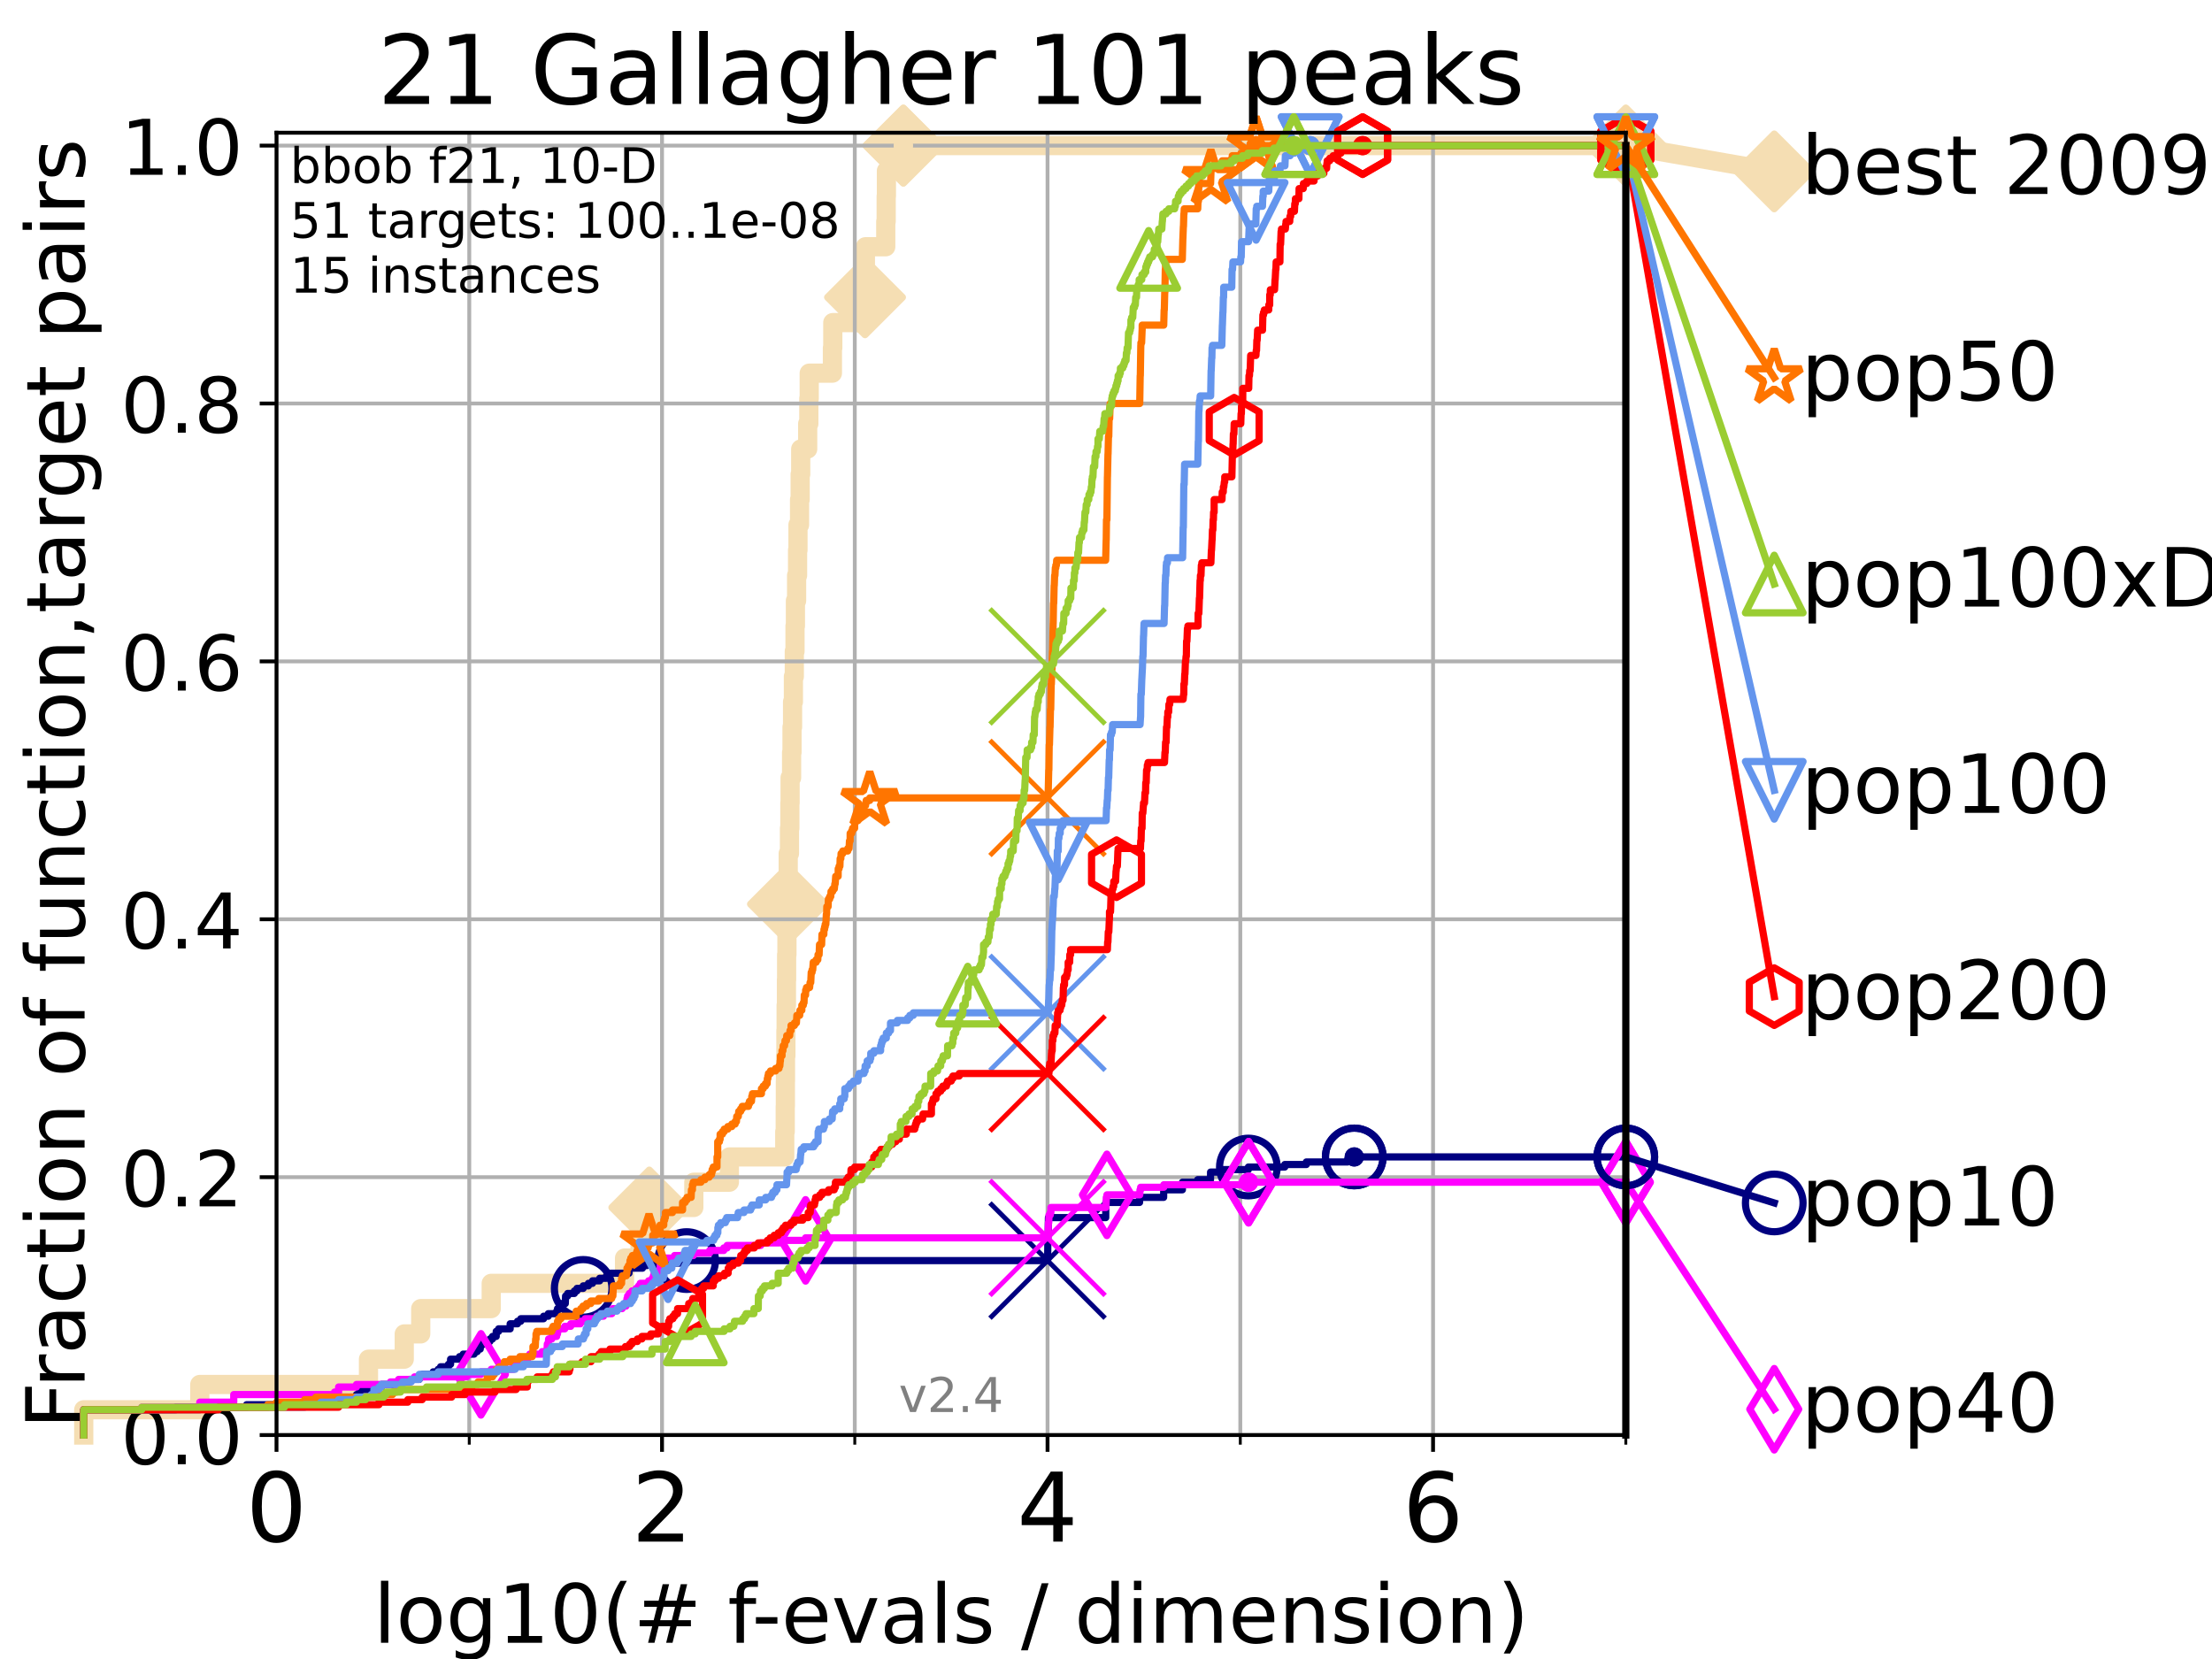<?xml version="1.0" encoding="utf-8" standalone="no"?>
<!DOCTYPE svg PUBLIC "-//W3C//DTD SVG 1.1//EN"
  "http://www.w3.org/Graphics/SVG/1.1/DTD/svg11.dtd">
<!-- Created with matplotlib (https://matplotlib.org/) -->
<svg height="345.6pt" version="1.1" viewBox="0 0 460.8 345.6" width="460.8pt" xmlns="http://www.w3.org/2000/svg" xmlns:xlink="http://www.w3.org/1999/xlink">
 <defs>
  <style type="text/css">*{stroke-linecap:butt;stroke-linejoin:round;}</style>
 </defs>
 <g id="figure_1">
  <g id="patch_1">
   <path d="M 0 345.6 
L 460.8 345.6 
L 460.8 0 
L 0 0 
z
" style="fill:#ffffff;"/>
  </g>
  <g id="axes_1">
   <g id="patch_2">
    <path d="M 57.6 298.944 
L 338.688 298.944 
L 338.688 27.648 
L 57.6 27.648 
z
" style="fill:#ffffff;"/>
   </g>
   <g id="line2d_1">
    <path d="M 17.445 298.944 
L 17.445 293.677 
L 41.621 293.677 
L 41.621 288.41 
L 76.759 288.41 
L 76.759 283.143 
L 84.213 283.143 
L 84.213 277.877 
L 87.644 277.877 
L 87.644 272.61 
L 102.331 272.61 
L 102.331 267.343 
L 130.101 267.343 
L 130.101 262.076 
L 133.33 262.076 
L 133.33 256.809 
L 135.26 256.809 
L 135.26 251.542 
L 144.534 251.542 
L 144.534 246.275 
L 151.944 246.275 
L 151.944 241.009 
L 163.477 241.009 
L 163.477 235.742 
L 163.578 235.742 
L 163.578 230.475 
L 163.606 230.475 
L 163.606 225.208 
L 163.634 225.208 
L 163.634 219.941 
L 163.717 219.941 
L 163.717 214.674 
L 163.765 214.674 
L 163.765 209.407 
L 163.828 209.407 
L 163.828 204.141 
L 163.867 204.141 
L 163.867 198.874 
L 163.934 198.874 
L 163.934 193.607 
L 164.09 193.607 
L 164.09 188.34 
L 164.141 188.34 
L 164.141 183.073 
L 164.199 183.073 
L 164.199 177.806 
L 164.46 177.806 
L 164.46 172.539 
L 164.543 172.539 
L 164.543 167.272 
L 164.592 167.272 
L 164.592 162.006 
L 164.903 162.006 
L 164.903 156.739 
L 164.992 156.739 
L 164.992 151.472 
L 165.106 151.472 
L 165.106 146.205 
L 165.281 146.205 
L 165.281 140.938 
L 165.469 140.938 
L 165.469 135.671 
L 165.615 135.671 
L 165.615 130.404 
L 165.701 130.404 
L 165.701 125.138 
L 165.947 125.138 
L 165.947 119.871 
L 166.148 119.871 
L 166.148 114.604 
L 166.235 114.604 
L 166.235 109.337 
L 166.561 109.337 
L 166.561 104.07 
L 166.689 104.07 
L 166.689 98.803 
L 166.803 98.803 
L 166.803 93.536 
L 168.257 93.536 
L 168.257 88.27 
L 168.494 88.27 
L 168.494 83.003 
L 168.576 83.003 
L 168.576 77.736 
L 173.406 77.736 
L 173.406 72.469 
L 173.486 72.469 
L 173.486 67.202 
L 180.201 67.202 
L 180.201 61.935 
L 180.242 61.935 
L 180.242 56.668 
L 180.281 56.668 
L 180.281 51.402 
L 184.52 51.402 
L 184.52 46.135 
L 184.606 46.135 
L 184.606 40.868 
L 184.655 40.868 
L 184.655 35.601 
L 188.185 35.601 
L 188.185 30.334 
L 338.688 30.334 
" style="fill:none;stroke:#f5deb3;stroke-linecap:square;stroke-width:4;"/>
   </g>
   <g id="line2d_2">
    <defs>
     <path d="M -0 7.778 
L 7.778 0 
L 0 -7.778 
L -7.778 -0 
z
" id="m0ed8778231" style="stroke:#f5deb3;stroke-linejoin:miter;stroke-width:1.5;"/>
    </defs>
    <g>
     <use style="fill:#f5deb3;stroke:#f5deb3;stroke-linejoin:miter;stroke-width:1.5;" x="135.26" xlink:href="#m0ed8778231" y="251.542"/>
     <use style="fill:#f5deb3;stroke:#f5deb3;stroke-linejoin:miter;stroke-width:1.5;" x="164.141" xlink:href="#m0ed8778231" y="188.34"/>
     <use style="fill:#f5deb3;stroke:#f5deb3;stroke-linejoin:miter;stroke-width:1.5;" x="180.201" xlink:href="#m0ed8778231" y="61.935"/>
     <use style="fill:#f5deb3;stroke:#f5deb3;stroke-linejoin:miter;stroke-width:1.5;" x="188.185" xlink:href="#m0ed8778231" y="30.334"/>
     <use style="fill:#f5deb3;stroke:#f5deb3;stroke-linejoin:miter;stroke-width:1.5;" x="188.185" xlink:href="#m0ed8778231" y="30.334"/>
     <use style="fill:#f5deb3;stroke:#f5deb3;stroke-linejoin:miter;stroke-width:1.5;" x="338.688" xlink:href="#m0ed8778231" y="30.334"/>
    </g>
   </g>
   <g id="line2d_3">
    <path style="fill:none;stroke:#f5deb3;stroke-linecap:square;stroke-width:4;"/>
    <g/>
   </g>
   <g id="line2d_4">
    <path d="M 338.688 30.334 
L 369.608 35.706 
" style="fill:none;stroke:#f5deb3;stroke-linecap:square;stroke-width:4;"/>
    <g>
     <use style="fill:#f5deb3;stroke:#f5deb3;stroke-linejoin:miter;stroke-width:1.5;" x="338.688" xlink:href="#m0ed8778231" y="30.334"/>
     <use style="fill:#f5deb3;stroke:#f5deb3;stroke-linejoin:miter;stroke-width:1.5;" x="369.608" xlink:href="#m0ed8778231" y="35.706"/>
    </g>
   </g>
   <g id="matplotlib.axis_1">
    <g id="xtick_1">
     <g id="line2d_5">
      <path clip-path="url(#p37c28e044e)" d="M 57.6 298.944 
L 57.6 27.648 
" style="fill:none;stroke:#b0b0b0;stroke-linecap:square;stroke-width:0.8;"/>
     </g>
     <g id="line2d_6">
      <defs>
       <path d="M 0 0 
L 0 3.5 
" id="m743be9c2b9" style="stroke:#000000;stroke-width:0.8;"/>
      </defs>
      <g>
       <use style="stroke:#000000;stroke-width:0.8;" x="57.6" xlink:href="#m743be9c2b9" y="298.944"/>
      </g>
     </g>
     <g id="text_1">
      <!-- 0 -->
      <g transform="translate(51.237 321.141)scale(0.2 -0.2)">
       <defs>
        <path d="M 31.781 66.406 
Q 24.172 66.406 20.328 58.906 
Q 16.5 51.422 16.5 36.375 
Q 16.5 21.391 20.328 13.891 
Q 24.172 6.391 31.781 6.391 
Q 39.453 6.391 43.281 13.891 
Q 47.125 21.391 47.125 36.375 
Q 47.125 51.422 43.281 58.906 
Q 39.453 66.406 31.781 66.406 
z
M 31.781 74.219 
Q 44.047 74.219 50.516 64.516 
Q 56.984 54.828 56.984 36.375 
Q 56.984 17.969 50.516 8.266 
Q 44.047 -1.422 31.781 -1.422 
Q 19.531 -1.422 13.062 8.266 
Q 6.594 17.969 6.594 36.375 
Q 6.594 54.828 13.062 64.516 
Q 19.531 74.219 31.781 74.219 
z
" id="DejaVuSans-48"/>
       </defs>
       <use xlink:href="#DejaVuSans-48"/>
      </g>
     </g>
    </g>
    <g id="xtick_2">
     <g id="line2d_7">
      <path clip-path="url(#p37c28e044e)" d="M 137.911 298.944 
L 137.911 27.648 
" style="fill:none;stroke:#b0b0b0;stroke-linecap:square;stroke-width:0.8;"/>
     </g>
     <g id="line2d_8">
      <g>
       <use style="stroke:#000000;stroke-width:0.8;" x="137.911" xlink:href="#m743be9c2b9" y="298.944"/>
      </g>
     </g>
     <g id="text_2">
      <!-- 2 -->
      <g transform="translate(131.548 321.141)scale(0.2 -0.2)">
       <defs>
        <path d="M 19.188 8.297 
L 53.609 8.297 
L 53.609 0 
L 7.328 0 
L 7.328 8.297 
Q 12.938 14.109 22.625 23.891 
Q 32.328 33.688 34.812 36.531 
Q 39.547 41.844 41.422 45.531 
Q 43.312 49.219 43.312 52.781 
Q 43.312 58.594 39.234 62.25 
Q 35.156 65.922 28.609 65.922 
Q 23.969 65.922 18.812 64.312 
Q 13.672 62.703 7.812 59.422 
L 7.812 69.391 
Q 13.766 71.781 18.938 73 
Q 24.125 74.219 28.422 74.219 
Q 39.75 74.219 46.484 68.547 
Q 53.219 62.891 53.219 53.422 
Q 53.219 48.922 51.531 44.891 
Q 49.859 40.875 45.406 35.406 
Q 44.188 33.984 37.641 27.219 
Q 31.109 20.453 19.188 8.297 
z
" id="DejaVuSans-50"/>
       </defs>
       <use xlink:href="#DejaVuSans-50"/>
      </g>
     </g>
    </g>
    <g id="xtick_3">
     <g id="line2d_9">
      <path clip-path="url(#p37c28e044e)" d="M 218.222 298.944 
L 218.222 27.648 
" style="fill:none;stroke:#b0b0b0;stroke-linecap:square;stroke-width:0.8;"/>
     </g>
     <g id="line2d_10">
      <g>
       <use style="stroke:#000000;stroke-width:0.8;" x="218.222" xlink:href="#m743be9c2b9" y="298.944"/>
      </g>
     </g>
     <g id="text_3">
      <!-- 4 -->
      <g transform="translate(211.859 321.141)scale(0.2 -0.2)">
       <defs>
        <path d="M 37.797 64.312 
L 12.891 25.391 
L 37.797 25.391 
z
M 35.203 72.906 
L 47.609 72.906 
L 47.609 25.391 
L 58.016 25.391 
L 58.016 17.188 
L 47.609 17.188 
L 47.609 0 
L 37.797 0 
L 37.797 17.188 
L 4.891 17.188 
L 4.891 26.703 
z
" id="DejaVuSans-52"/>
       </defs>
       <use xlink:href="#DejaVuSans-52"/>
      </g>
     </g>
    </g>
    <g id="xtick_4">
     <g id="line2d_11">
      <path clip-path="url(#p37c28e044e)" d="M 298.533 298.944 
L 298.533 27.648 
" style="fill:none;stroke:#b0b0b0;stroke-linecap:square;stroke-width:0.8;"/>
     </g>
     <g id="line2d_12">
      <g>
       <use style="stroke:#000000;stroke-width:0.8;" x="298.533" xlink:href="#m743be9c2b9" y="298.944"/>
      </g>
     </g>
     <g id="text_4">
      <!-- 6 -->
      <g transform="translate(292.17 321.141)scale(0.2 -0.2)">
       <defs>
        <path d="M 33.016 40.375 
Q 26.375 40.375 22.484 35.828 
Q 18.609 31.297 18.609 23.391 
Q 18.609 15.531 22.484 10.953 
Q 26.375 6.391 33.016 6.391 
Q 39.656 6.391 43.531 10.953 
Q 47.406 15.531 47.406 23.391 
Q 47.406 31.297 43.531 35.828 
Q 39.656 40.375 33.016 40.375 
z
M 52.594 71.297 
L 52.594 62.312 
Q 48.875 64.062 45.094 64.984 
Q 41.312 65.922 37.594 65.922 
Q 27.828 65.922 22.672 59.328 
Q 17.531 52.734 16.797 39.406 
Q 19.672 43.656 24.016 45.922 
Q 28.375 48.188 33.594 48.188 
Q 44.578 48.188 50.953 41.516 
Q 57.328 34.859 57.328 23.391 
Q 57.328 12.156 50.688 5.359 
Q 44.047 -1.422 33.016 -1.422 
Q 20.359 -1.422 13.672 8.266 
Q 6.984 17.969 6.984 36.375 
Q 6.984 53.656 15.188 63.938 
Q 23.391 74.219 37.203 74.219 
Q 40.922 74.219 44.703 73.484 
Q 48.484 72.75 52.594 71.297 
z
" id="DejaVuSans-54"/>
       </defs>
       <use xlink:href="#DejaVuSans-54"/>
      </g>
     </g>
    </g>
    <g id="xtick_5">
     <g id="line2d_13">
      <path clip-path="url(#p37c28e044e)" d="M 97.755 298.944 
L 97.755 27.648 
" style="fill:none;stroke:#b0b0b0;stroke-linecap:square;stroke-width:0.8;"/>
     </g>
     <g id="line2d_14">
      <defs>
       <path d="M 0 0 
L 0 2 
" id="m5a38dcb0b9" style="stroke:#000000;stroke-width:0.6;"/>
      </defs>
      <g>
       <use style="stroke:#000000;stroke-width:0.6;" x="97.755" xlink:href="#m5a38dcb0b9" y="298.944"/>
      </g>
     </g>
    </g>
    <g id="xtick_6">
     <g id="line2d_15">
      <path clip-path="url(#p37c28e044e)" d="M 178.066 298.944 
L 178.066 27.648 
" style="fill:none;stroke:#b0b0b0;stroke-linecap:square;stroke-width:0.8;"/>
     </g>
     <g id="line2d_16">
      <g>
       <use style="stroke:#000000;stroke-width:0.6;" x="178.066" xlink:href="#m5a38dcb0b9" y="298.944"/>
      </g>
     </g>
    </g>
    <g id="xtick_7">
     <g id="line2d_17">
      <path clip-path="url(#p37c28e044e)" d="M 258.377 298.944 
L 258.377 27.648 
" style="fill:none;stroke:#b0b0b0;stroke-linecap:square;stroke-width:0.8;"/>
     </g>
     <g id="line2d_18">
      <g>
       <use style="stroke:#000000;stroke-width:0.6;" x="258.377" xlink:href="#m5a38dcb0b9" y="298.944"/>
      </g>
     </g>
    </g>
    <g id="xtick_8">
     <g id="line2d_19">
      <path clip-path="url(#p37c28e044e)" d="M 338.688 298.944 
L 338.688 27.648 
" style="fill:none;stroke:#b0b0b0;stroke-linecap:square;stroke-width:0.8;"/>
     </g>
     <g id="line2d_20">
      <g>
       <use style="stroke:#000000;stroke-width:0.6;" x="338.688" xlink:href="#m5a38dcb0b9" y="298.944"/>
      </g>
     </g>
    </g>
    <g id="text_5">
     <!-- log10(# f-evals / dimension) -->
     <g transform="translate(77.764 342.218)scale(0.17 -0.17)">
      <defs>
       <path d="M 9.422 75.984 
L 18.406 75.984 
L 18.406 0 
L 9.422 0 
z
" id="DejaVuSans-108"/>
       <path d="M 30.609 48.391 
Q 23.391 48.391 19.188 42.75 
Q 14.984 37.109 14.984 27.297 
Q 14.984 17.484 19.156 11.844 
Q 23.344 6.203 30.609 6.203 
Q 37.797 6.203 41.984 11.859 
Q 46.188 17.531 46.188 27.297 
Q 46.188 37.016 41.984 42.703 
Q 37.797 48.391 30.609 48.391 
z
M 30.609 56 
Q 42.328 56 49.016 48.375 
Q 55.719 40.766 55.719 27.297 
Q 55.719 13.875 49.016 6.219 
Q 42.328 -1.422 30.609 -1.422 
Q 18.844 -1.422 12.172 6.219 
Q 5.516 13.875 5.516 27.297 
Q 5.516 40.766 12.172 48.375 
Q 18.844 56 30.609 56 
z
" id="DejaVuSans-111"/>
       <path d="M 45.406 27.984 
Q 45.406 37.75 41.375 43.109 
Q 37.359 48.484 30.078 48.484 
Q 22.859 48.484 18.828 43.109 
Q 14.797 37.75 14.797 27.984 
Q 14.797 18.266 18.828 12.891 
Q 22.859 7.516 30.078 7.516 
Q 37.359 7.516 41.375 12.891 
Q 45.406 18.266 45.406 27.984 
z
M 54.391 6.781 
Q 54.391 -7.172 48.188 -13.984 
Q 42 -20.797 29.203 -20.797 
Q 24.469 -20.797 20.266 -20.094 
Q 16.062 -19.391 12.109 -17.922 
L 12.109 -9.188 
Q 16.062 -11.328 19.922 -12.344 
Q 23.781 -13.375 27.781 -13.375 
Q 36.625 -13.375 41.016 -8.766 
Q 45.406 -4.156 45.406 5.172 
L 45.406 9.625 
Q 42.625 4.781 38.281 2.391 
Q 33.938 0 27.875 0 
Q 17.828 0 11.672 7.656 
Q 5.516 15.328 5.516 27.984 
Q 5.516 40.672 11.672 48.328 
Q 17.828 56 27.875 56 
Q 33.938 56 38.281 53.609 
Q 42.625 51.219 45.406 46.391 
L 45.406 54.688 
L 54.391 54.688 
z
" id="DejaVuSans-103"/>
       <path d="M 12.406 8.297 
L 28.516 8.297 
L 28.516 63.922 
L 10.984 60.406 
L 10.984 69.391 
L 28.422 72.906 
L 38.281 72.906 
L 38.281 8.297 
L 54.391 8.297 
L 54.391 0 
L 12.406 0 
z
" id="DejaVuSans-49"/>
       <path d="M 31 75.875 
Q 24.469 64.656 21.281 53.656 
Q 18.109 42.672 18.109 31.391 
Q 18.109 20.125 21.312 9.062 
Q 24.516 -2 31 -13.188 
L 23.188 -13.188 
Q 15.875 -1.703 12.234 9.375 
Q 8.594 20.453 8.594 31.391 
Q 8.594 42.281 12.203 53.312 
Q 15.828 64.359 23.188 75.875 
z
" id="DejaVuSans-40"/>
       <path d="M 51.125 44 
L 36.922 44 
L 32.812 27.688 
L 47.125 27.688 
z
M 43.797 71.781 
L 38.719 51.516 
L 52.984 51.516 
L 58.109 71.781 
L 65.922 71.781 
L 60.891 51.516 
L 76.125 51.516 
L 76.125 44 
L 58.984 44 
L 54.984 27.688 
L 70.516 27.688 
L 70.516 20.219 
L 53.078 20.219 
L 48 0 
L 40.188 0 
L 45.219 20.219 
L 30.906 20.219 
L 25.875 0 
L 18.016 0 
L 23.094 20.219 
L 7.719 20.219 
L 7.719 27.688 
L 24.906 27.688 
L 29 44 
L 13.281 44 
L 13.281 51.516 
L 30.906 51.516 
L 35.891 71.781 
z
" id="DejaVuSans-35"/>
       <path id="DejaVuSans-32"/>
       <path d="M 37.109 75.984 
L 37.109 68.5 
L 28.516 68.5 
Q 23.688 68.5 21.797 66.547 
Q 19.922 64.594 19.922 59.516 
L 19.922 54.688 
L 34.719 54.688 
L 34.719 47.703 
L 19.922 47.703 
L 19.922 0 
L 10.891 0 
L 10.891 47.703 
L 2.297 47.703 
L 2.297 54.688 
L 10.891 54.688 
L 10.891 58.5 
Q 10.891 67.625 15.141 71.797 
Q 19.391 75.984 28.609 75.984 
z
" id="DejaVuSans-102"/>
       <path d="M 4.891 31.391 
L 31.203 31.391 
L 31.203 23.391 
L 4.891 23.391 
z
" id="DejaVuSans-45"/>
       <path d="M 56.203 29.594 
L 56.203 25.203 
L 14.891 25.203 
Q 15.484 15.922 20.484 11.062 
Q 25.484 6.203 34.422 6.203 
Q 39.594 6.203 44.453 7.469 
Q 49.312 8.734 54.109 11.281 
L 54.109 2.781 
Q 49.266 0.734 44.188 -0.344 
Q 39.109 -1.422 33.891 -1.422 
Q 20.797 -1.422 13.156 6.188 
Q 5.516 13.812 5.516 26.812 
Q 5.516 40.234 12.766 48.109 
Q 20.016 56 32.328 56 
Q 43.359 56 49.781 48.891 
Q 56.203 41.797 56.203 29.594 
z
M 47.219 32.234 
Q 47.125 39.594 43.094 43.984 
Q 39.062 48.391 32.422 48.391 
Q 24.906 48.391 20.391 44.141 
Q 15.875 39.891 15.188 32.172 
z
" id="DejaVuSans-101"/>
       <path d="M 2.984 54.688 
L 12.5 54.688 
L 29.594 8.797 
L 46.688 54.688 
L 56.203 54.688 
L 35.688 0 
L 23.484 0 
z
" id="DejaVuSans-118"/>
       <path d="M 34.281 27.484 
Q 23.391 27.484 19.188 25 
Q 14.984 22.516 14.984 16.5 
Q 14.984 11.719 18.141 8.906 
Q 21.297 6.109 26.703 6.109 
Q 34.188 6.109 38.703 11.406 
Q 43.219 16.703 43.219 25.484 
L 43.219 27.484 
z
M 52.203 31.203 
L 52.203 0 
L 43.219 0 
L 43.219 8.297 
Q 40.141 3.328 35.547 0.953 
Q 30.953 -1.422 24.312 -1.422 
Q 15.922 -1.422 10.953 3.297 
Q 6 8.016 6 15.922 
Q 6 25.141 12.172 29.828 
Q 18.359 34.516 30.609 34.516 
L 43.219 34.516 
L 43.219 35.406 
Q 43.219 41.609 39.141 45 
Q 35.062 48.391 27.688 48.391 
Q 23 48.391 18.547 47.266 
Q 14.109 46.141 10.016 43.891 
L 10.016 52.203 
Q 14.938 54.109 19.578 55.047 
Q 24.219 56 28.609 56 
Q 40.484 56 46.344 49.844 
Q 52.203 43.703 52.203 31.203 
z
" id="DejaVuSans-97"/>
       <path d="M 44.281 53.078 
L 44.281 44.578 
Q 40.484 46.531 36.375 47.5 
Q 32.281 48.484 27.875 48.484 
Q 21.188 48.484 17.844 46.438 
Q 14.5 44.391 14.5 40.281 
Q 14.5 37.156 16.891 35.375 
Q 19.281 33.594 26.516 31.984 
L 29.594 31.297 
Q 39.156 29.25 43.188 25.516 
Q 47.219 21.781 47.219 15.094 
Q 47.219 7.469 41.188 3.016 
Q 35.156 -1.422 24.609 -1.422 
Q 20.219 -1.422 15.453 -0.562 
Q 10.688 0.297 5.422 2 
L 5.422 11.281 
Q 10.406 8.688 15.234 7.391 
Q 20.062 6.109 24.812 6.109 
Q 31.156 6.109 34.562 8.281 
Q 37.984 10.453 37.984 14.406 
Q 37.984 18.062 35.516 20.016 
Q 33.062 21.969 24.703 23.781 
L 21.578 24.516 
Q 13.234 26.266 9.516 29.906 
Q 5.812 33.547 5.812 39.891 
Q 5.812 47.609 11.281 51.797 
Q 16.75 56 26.812 56 
Q 31.781 56 36.172 55.266 
Q 40.578 54.547 44.281 53.078 
z
" id="DejaVuSans-115"/>
       <path d="M 25.391 72.906 
L 33.688 72.906 
L 8.297 -9.281 
L 0 -9.281 
z
" id="DejaVuSans-47"/>
       <path d="M 45.406 46.391 
L 45.406 75.984 
L 54.391 75.984 
L 54.391 0 
L 45.406 0 
L 45.406 8.203 
Q 42.578 3.328 38.25 0.953 
Q 33.938 -1.422 27.875 -1.422 
Q 17.969 -1.422 11.734 6.484 
Q 5.516 14.406 5.516 27.297 
Q 5.516 40.188 11.734 48.094 
Q 17.969 56 27.875 56 
Q 33.938 56 38.25 53.625 
Q 42.578 51.266 45.406 46.391 
z
M 14.797 27.297 
Q 14.797 17.391 18.875 11.75 
Q 22.953 6.109 30.078 6.109 
Q 37.203 6.109 41.297 11.75 
Q 45.406 17.391 45.406 27.297 
Q 45.406 37.203 41.297 42.844 
Q 37.203 48.484 30.078 48.484 
Q 22.953 48.484 18.875 42.844 
Q 14.797 37.203 14.797 27.297 
z
" id="DejaVuSans-100"/>
       <path d="M 9.422 54.688 
L 18.406 54.688 
L 18.406 0 
L 9.422 0 
z
M 9.422 75.984 
L 18.406 75.984 
L 18.406 64.594 
L 9.422 64.594 
z
" id="DejaVuSans-105"/>
       <path d="M 52 44.188 
Q 55.375 50.25 60.062 53.125 
Q 64.75 56 71.094 56 
Q 79.641 56 84.281 50.016 
Q 88.922 44.047 88.922 33.016 
L 88.922 0 
L 79.891 0 
L 79.891 32.719 
Q 79.891 40.578 77.094 44.375 
Q 74.312 48.188 68.609 48.188 
Q 61.625 48.188 57.562 43.547 
Q 53.516 38.922 53.516 30.906 
L 53.516 0 
L 44.484 0 
L 44.484 32.719 
Q 44.484 40.625 41.703 44.406 
Q 38.922 48.188 33.109 48.188 
Q 26.219 48.188 22.156 43.531 
Q 18.109 38.875 18.109 30.906 
L 18.109 0 
L 9.078 0 
L 9.078 54.688 
L 18.109 54.688 
L 18.109 46.188 
Q 21.188 51.219 25.484 53.609 
Q 29.781 56 35.688 56 
Q 41.656 56 45.828 52.969 
Q 50 49.953 52 44.188 
z
" id="DejaVuSans-109"/>
       <path d="M 54.891 33.016 
L 54.891 0 
L 45.906 0 
L 45.906 32.719 
Q 45.906 40.484 42.875 44.328 
Q 39.844 48.188 33.797 48.188 
Q 26.516 48.188 22.312 43.547 
Q 18.109 38.922 18.109 30.906 
L 18.109 0 
L 9.078 0 
L 9.078 54.688 
L 18.109 54.688 
L 18.109 46.188 
Q 21.344 51.125 25.703 53.562 
Q 30.078 56 35.797 56 
Q 45.219 56 50.047 50.172 
Q 54.891 44.344 54.891 33.016 
z
" id="DejaVuSans-110"/>
       <path d="M 8.016 75.875 
L 15.828 75.875 
Q 23.141 64.359 26.781 53.312 
Q 30.422 42.281 30.422 31.391 
Q 30.422 20.453 26.781 9.375 
Q 23.141 -1.703 15.828 -13.188 
L 8.016 -13.188 
Q 14.5 -2 17.703 9.062 
Q 20.906 20.125 20.906 31.391 
Q 20.906 42.672 17.703 53.656 
Q 14.5 64.656 8.016 75.875 
z
" id="DejaVuSans-41"/>
      </defs>
      <use xlink:href="#DejaVuSans-108"/>
      <use x="27.783" xlink:href="#DejaVuSans-111"/>
      <use x="88.965" xlink:href="#DejaVuSans-103"/>
      <use x="152.441" xlink:href="#DejaVuSans-49"/>
      <use x="216.064" xlink:href="#DejaVuSans-48"/>
      <use x="279.688" xlink:href="#DejaVuSans-40"/>
      <use x="318.701" xlink:href="#DejaVuSans-35"/>
      <use x="402.49" xlink:href="#DejaVuSans-32"/>
      <use x="434.277" xlink:href="#DejaVuSans-102"/>
      <use x="463.982" xlink:href="#DejaVuSans-45"/>
      <use x="500.066" xlink:href="#DejaVuSans-101"/>
      <use x="561.59" xlink:href="#DejaVuSans-118"/>
      <use x="620.77" xlink:href="#DejaVuSans-97"/>
      <use x="682.049" xlink:href="#DejaVuSans-108"/>
      <use x="709.832" xlink:href="#DejaVuSans-115"/>
      <use x="761.932" xlink:href="#DejaVuSans-32"/>
      <use x="793.719" xlink:href="#DejaVuSans-47"/>
      <use x="827.41" xlink:href="#DejaVuSans-32"/>
      <use x="859.197" xlink:href="#DejaVuSans-100"/>
      <use x="922.674" xlink:href="#DejaVuSans-105"/>
      <use x="950.457" xlink:href="#DejaVuSans-109"/>
      <use x="1047.869" xlink:href="#DejaVuSans-101"/>
      <use x="1109.393" xlink:href="#DejaVuSans-110"/>
      <use x="1172.771" xlink:href="#DejaVuSans-115"/>
      <use x="1224.871" xlink:href="#DejaVuSans-105"/>
      <use x="1252.654" xlink:href="#DejaVuSans-111"/>
      <use x="1313.836" xlink:href="#DejaVuSans-110"/>
      <use x="1377.215" xlink:href="#DejaVuSans-41"/>
     </g>
    </g>
   </g>
   <g id="matplotlib.axis_2">
    <g id="ytick_1">
     <g id="line2d_21">
      <path clip-path="url(#p37c28e044e)" d="M 57.6 298.944 
L 338.688 298.944 
" style="fill:none;stroke:#b0b0b0;stroke-linecap:square;stroke-width:0.8;"/>
     </g>
     <g id="line2d_22">
      <defs>
       <path d="M 0 0 
L -3.5 0 
" id="m4d4ba2af3b" style="stroke:#000000;stroke-width:0.8;"/>
      </defs>
      <g>
       <use style="stroke:#000000;stroke-width:0.8;" x="57.6" xlink:href="#m4d4ba2af3b" y="298.944"/>
      </g>
     </g>
     <g id="text_6">
      <!-- 0.0 -->
      <g transform="translate(25.155 305.023)scale(0.16 -0.16)">
       <defs>
        <path d="M 10.688 12.406 
L 21 12.406 
L 21 0 
L 10.688 0 
z
" id="DejaVuSans-46"/>
       </defs>
       <use xlink:href="#DejaVuSans-48"/>
       <use x="63.623" xlink:href="#DejaVuSans-46"/>
       <use x="95.41" xlink:href="#DejaVuSans-48"/>
      </g>
     </g>
    </g>
    <g id="ytick_2">
     <g id="line2d_23">
      <path clip-path="url(#p37c28e044e)" d="M 57.6 245.222 
L 338.688 245.222 
" style="fill:none;stroke:#b0b0b0;stroke-linecap:square;stroke-width:0.8;"/>
     </g>
     <g id="line2d_24">
      <g>
       <use style="stroke:#000000;stroke-width:0.8;" x="57.6" xlink:href="#m4d4ba2af3b" y="245.222"/>
      </g>
     </g>
     <g id="text_7">
      <!-- 0.2 -->
      <g transform="translate(25.155 251.301)scale(0.16 -0.16)">
       <use xlink:href="#DejaVuSans-48"/>
       <use x="63.623" xlink:href="#DejaVuSans-46"/>
       <use x="95.41" xlink:href="#DejaVuSans-50"/>
      </g>
     </g>
    </g>
    <g id="ytick_3">
     <g id="line2d_25">
      <path clip-path="url(#p37c28e044e)" d="M 57.6 191.5 
L 338.688 191.5 
" style="fill:none;stroke:#b0b0b0;stroke-linecap:square;stroke-width:0.8;"/>
     </g>
     <g id="line2d_26">
      <g>
       <use style="stroke:#000000;stroke-width:0.8;" x="57.6" xlink:href="#m4d4ba2af3b" y="191.5"/>
      </g>
     </g>
     <g id="text_8">
      <!-- 0.4 -->
      <g transform="translate(25.155 197.579)scale(0.16 -0.16)">
       <use xlink:href="#DejaVuSans-48"/>
       <use x="63.623" xlink:href="#DejaVuSans-46"/>
       <use x="95.41" xlink:href="#DejaVuSans-52"/>
      </g>
     </g>
    </g>
    <g id="ytick_4">
     <g id="line2d_27">
      <path clip-path="url(#p37c28e044e)" d="M 57.6 137.778 
L 338.688 137.778 
" style="fill:none;stroke:#b0b0b0;stroke-linecap:square;stroke-width:0.8;"/>
     </g>
     <g id="line2d_28">
      <g>
       <use style="stroke:#000000;stroke-width:0.8;" x="57.6" xlink:href="#m4d4ba2af3b" y="137.778"/>
      </g>
     </g>
     <g id="text_9">
      <!-- 0.6 -->
      <g transform="translate(25.155 143.857)scale(0.16 -0.16)">
       <use xlink:href="#DejaVuSans-48"/>
       <use x="63.623" xlink:href="#DejaVuSans-46"/>
       <use x="95.41" xlink:href="#DejaVuSans-54"/>
      </g>
     </g>
    </g>
    <g id="ytick_5">
     <g id="line2d_29">
      <path clip-path="url(#p37c28e044e)" d="M 57.6 84.056 
L 338.688 84.056 
" style="fill:none;stroke:#b0b0b0;stroke-linecap:square;stroke-width:0.8;"/>
     </g>
     <g id="line2d_30">
      <g>
       <use style="stroke:#000000;stroke-width:0.8;" x="57.6" xlink:href="#m4d4ba2af3b" y="84.056"/>
      </g>
     </g>
     <g id="text_10">
      <!-- 0.8 -->
      <g transform="translate(25.155 90.135)scale(0.16 -0.16)">
       <defs>
        <path d="M 31.781 34.625 
Q 24.75 34.625 20.719 30.859 
Q 16.703 27.094 16.703 20.516 
Q 16.703 13.922 20.719 10.156 
Q 24.75 6.391 31.781 6.391 
Q 38.812 6.391 42.859 10.172 
Q 46.922 13.969 46.922 20.516 
Q 46.922 27.094 42.891 30.859 
Q 38.875 34.625 31.781 34.625 
z
M 21.922 38.812 
Q 15.578 40.375 12.031 44.719 
Q 8.5 49.078 8.5 55.328 
Q 8.5 64.062 14.719 69.141 
Q 20.953 74.219 31.781 74.219 
Q 42.672 74.219 48.875 69.141 
Q 55.078 64.062 55.078 55.328 
Q 55.078 49.078 51.531 44.719 
Q 48 40.375 41.703 38.812 
Q 48.828 37.156 52.797 32.312 
Q 56.781 27.484 56.781 20.516 
Q 56.781 9.906 50.312 4.234 
Q 43.844 -1.422 31.781 -1.422 
Q 19.734 -1.422 13.25 4.234 
Q 6.781 9.906 6.781 20.516 
Q 6.781 27.484 10.781 32.312 
Q 14.797 37.156 21.922 38.812 
z
M 18.312 54.391 
Q 18.312 48.734 21.844 45.562 
Q 25.391 42.391 31.781 42.391 
Q 38.141 42.391 41.719 45.562 
Q 45.312 48.734 45.312 54.391 
Q 45.312 60.062 41.719 63.234 
Q 38.141 66.406 31.781 66.406 
Q 25.391 66.406 21.844 63.234 
Q 18.312 60.062 18.312 54.391 
z
" id="DejaVuSans-56"/>
       </defs>
       <use xlink:href="#DejaVuSans-48"/>
       <use x="63.623" xlink:href="#DejaVuSans-46"/>
       <use x="95.41" xlink:href="#DejaVuSans-56"/>
      </g>
     </g>
    </g>
    <g id="ytick_6">
     <g id="line2d_31">
      <path clip-path="url(#p37c28e044e)" d="M 57.6 30.334 
L 338.688 30.334 
" style="fill:none;stroke:#b0b0b0;stroke-linecap:square;stroke-width:0.8;"/>
     </g>
     <g id="line2d_32">
      <g>
       <use style="stroke:#000000;stroke-width:0.8;" x="57.6" xlink:href="#m4d4ba2af3b" y="30.334"/>
      </g>
     </g>
     <g id="text_11">
      <!-- 1.0 -->
      <g transform="translate(25.155 36.413)scale(0.16 -0.16)">
       <use xlink:href="#DejaVuSans-49"/>
       <use x="63.623" xlink:href="#DejaVuSans-46"/>
       <use x="95.41" xlink:href="#DejaVuSans-48"/>
      </g>
     </g>
    </g>
    <g id="text_12">
     <!-- Fraction of function,target pairs -->
     <g transform="translate(17.62 297.681)rotate(-90)scale(0.17 -0.17)">
      <defs>
       <path d="M 9.812 72.906 
L 51.703 72.906 
L 51.703 64.594 
L 19.672 64.594 
L 19.672 43.109 
L 48.578 43.109 
L 48.578 34.812 
L 19.672 34.812 
L 19.672 0 
L 9.812 0 
z
" id="DejaVuSans-70"/>
       <path d="M 41.109 46.297 
Q 39.594 47.172 37.812 47.578 
Q 36.031 48 33.891 48 
Q 26.266 48 22.188 43.047 
Q 18.109 38.094 18.109 28.812 
L 18.109 0 
L 9.078 0 
L 9.078 54.688 
L 18.109 54.688 
L 18.109 46.188 
Q 20.953 51.172 25.484 53.578 
Q 30.031 56 36.531 56 
Q 37.453 56 38.578 55.875 
Q 39.703 55.766 41.062 55.516 
z
" id="DejaVuSans-114"/>
       <path d="M 48.781 52.594 
L 48.781 44.188 
Q 44.969 46.297 41.141 47.344 
Q 37.312 48.391 33.406 48.391 
Q 24.656 48.391 19.812 42.844 
Q 14.984 37.312 14.984 27.297 
Q 14.984 17.281 19.812 11.734 
Q 24.656 6.203 33.406 6.203 
Q 37.312 6.203 41.141 7.25 
Q 44.969 8.297 48.781 10.406 
L 48.781 2.094 
Q 45.016 0.344 40.984 -0.531 
Q 36.969 -1.422 32.422 -1.422 
Q 20.062 -1.422 12.781 6.344 
Q 5.516 14.109 5.516 27.297 
Q 5.516 40.672 12.859 48.328 
Q 20.219 56 33.016 56 
Q 37.156 56 41.109 55.141 
Q 45.062 54.297 48.781 52.594 
z
" id="DejaVuSans-99"/>
       <path d="M 18.312 70.219 
L 18.312 54.688 
L 36.812 54.688 
L 36.812 47.703 
L 18.312 47.703 
L 18.312 18.016 
Q 18.312 11.328 20.141 9.422 
Q 21.969 7.516 27.594 7.516 
L 36.812 7.516 
L 36.812 0 
L 27.594 0 
Q 17.188 0 13.234 3.875 
Q 9.281 7.766 9.281 18.016 
L 9.281 47.703 
L 2.688 47.703 
L 2.688 54.688 
L 9.281 54.688 
L 9.281 70.219 
z
" id="DejaVuSans-116"/>
       <path d="M 8.5 21.578 
L 8.5 54.688 
L 17.484 54.688 
L 17.484 21.922 
Q 17.484 14.156 20.5 10.266 
Q 23.531 6.391 29.594 6.391 
Q 36.859 6.391 41.078 11.031 
Q 45.312 15.672 45.312 23.688 
L 45.312 54.688 
L 54.297 54.688 
L 54.297 0 
L 45.312 0 
L 45.312 8.406 
Q 42.047 3.422 37.719 1 
Q 33.406 -1.422 27.688 -1.422 
Q 18.266 -1.422 13.375 4.438 
Q 8.5 10.297 8.5 21.578 
z
M 31.109 56 
z
" id="DejaVuSans-117"/>
       <path d="M 11.719 12.406 
L 22.016 12.406 
L 22.016 4 
L 14.016 -11.625 
L 7.719 -11.625 
L 11.719 4 
z
" id="DejaVuSans-44"/>
       <path d="M 18.109 8.203 
L 18.109 -20.797 
L 9.078 -20.797 
L 9.078 54.688 
L 18.109 54.688 
L 18.109 46.391 
Q 20.953 51.266 25.266 53.625 
Q 29.594 56 35.594 56 
Q 45.562 56 51.781 48.094 
Q 58.016 40.188 58.016 27.297 
Q 58.016 14.406 51.781 6.484 
Q 45.562 -1.422 35.594 -1.422 
Q 29.594 -1.422 25.266 0.953 
Q 20.953 3.328 18.109 8.203 
z
M 48.688 27.297 
Q 48.688 37.203 44.609 42.844 
Q 40.531 48.484 33.406 48.484 
Q 26.266 48.484 22.188 42.844 
Q 18.109 37.203 18.109 27.297 
Q 18.109 17.391 22.188 11.75 
Q 26.266 6.109 33.406 6.109 
Q 40.531 6.109 44.609 11.75 
Q 48.688 17.391 48.688 27.297 
z
" id="DejaVuSans-112"/>
      </defs>
      <use xlink:href="#DejaVuSans-70"/>
      <use x="50.27" xlink:href="#DejaVuSans-114"/>
      <use x="91.383" xlink:href="#DejaVuSans-97"/>
      <use x="152.662" xlink:href="#DejaVuSans-99"/>
      <use x="207.643" xlink:href="#DejaVuSans-116"/>
      <use x="246.852" xlink:href="#DejaVuSans-105"/>
      <use x="274.635" xlink:href="#DejaVuSans-111"/>
      <use x="335.816" xlink:href="#DejaVuSans-110"/>
      <use x="399.195" xlink:href="#DejaVuSans-32"/>
      <use x="430.982" xlink:href="#DejaVuSans-111"/>
      <use x="492.164" xlink:href="#DejaVuSans-102"/>
      <use x="527.369" xlink:href="#DejaVuSans-32"/>
      <use x="559.156" xlink:href="#DejaVuSans-102"/>
      <use x="594.361" xlink:href="#DejaVuSans-117"/>
      <use x="657.74" xlink:href="#DejaVuSans-110"/>
      <use x="721.119" xlink:href="#DejaVuSans-99"/>
      <use x="776.1" xlink:href="#DejaVuSans-116"/>
      <use x="815.309" xlink:href="#DejaVuSans-105"/>
      <use x="843.092" xlink:href="#DejaVuSans-111"/>
      <use x="904.273" xlink:href="#DejaVuSans-110"/>
      <use x="967.652" xlink:href="#DejaVuSans-44"/>
      <use x="999.439" xlink:href="#DejaVuSans-116"/>
      <use x="1038.648" xlink:href="#DejaVuSans-97"/>
      <use x="1099.928" xlink:href="#DejaVuSans-114"/>
      <use x="1139.291" xlink:href="#DejaVuSans-103"/>
      <use x="1202.768" xlink:href="#DejaVuSans-101"/>
      <use x="1264.291" xlink:href="#DejaVuSans-116"/>
      <use x="1303.5" xlink:href="#DejaVuSans-32"/>
      <use x="1335.287" xlink:href="#DejaVuSans-112"/>
      <use x="1398.764" xlink:href="#DejaVuSans-97"/>
      <use x="1460.043" xlink:href="#DejaVuSans-105"/>
      <use x="1487.826" xlink:href="#DejaVuSans-114"/>
      <use x="1528.939" xlink:href="#DejaVuSans-115"/>
     </g>
    </g>
   </g>
   <g id="line2d_33">
    <defs>
     <path d="M 0 1.5 
C 0.398 1.5 0.779 1.342 1.061 1.061 
C 1.342 0.779 1.5 0.398 1.5 0 
C 1.5 -0.398 1.342 -0.779 1.061 -1.061 
C 0.779 -1.342 0.398 -1.5 0 -1.5 
C -0.398 -1.5 -0.779 -1.342 -1.061 -1.061 
C -1.342 -0.779 -1.5 -0.398 -1.5 0 
C -1.5 0.398 -1.342 0.779 -1.061 1.061 
C -0.779 1.342 -0.398 1.5 0 1.5 
z
" id="m16fdaa3044" style="stroke:#f5deb3;"/>
    </defs>
    <g>
     <use style="fill:#f5deb3;stroke:#f5deb3;" x="188.185" xlink:href="#m16fdaa3044" y="30.334"/>
     <use style="fill:#f5deb3;stroke:#f5deb3;" x="188.185" xlink:href="#m16fdaa3044" y="30.334"/>
    </g>
   </g>
   <g id="line2d_34">
    <defs>
     <path d="M 0 1.5 
C 0.398 1.5 0.779 1.342 1.061 1.061 
C 1.342 0.779 1.5 0.398 1.5 0 
C 1.5 -0.398 1.342 -0.779 1.061 -1.061 
C 0.779 -1.342 0.398 -1.5 0 -1.5 
C -0.398 -1.5 -0.779 -1.342 -1.061 -1.061 
C -1.342 -0.779 -1.5 -0.398 -1.5 0 
C -1.5 0.398 -1.342 0.779 -1.061 1.061 
C -0.779 1.342 -0.398 1.5 0 1.5 
z
" id="m8e2ae96ceb" style="stroke:#000080;"/>
    </defs>
    <g>
     <use style="fill:#000080;stroke:#000080;" x="282.116" xlink:href="#m8e2ae96ceb" y="241.009"/>
     <use style="fill:#000080;stroke:#000080;" x="282.116" xlink:href="#m8e2ae96ceb" y="241.009"/>
    </g>
   </g>
   <g id="line2d_35">
    <path d="M 17.445 298.944 
L 17.445 293.677 
L 36.604 293.677 
L 36.604 293.15 
L 51.38 293.15 
L 51.38 292.624 
L 67.851 292.624 
L 67.851 291.57 
L 70.539 291.57 
L 70.539 291.044 
L 74.263 291.044 
L 74.263 290.517 
L 74.922 290.517 
L 74.922 289.464 
L 76.759 289.464 
L 76.759 288.937 
L 79.447 288.937 
L 79.447 288.41 
L 83.037 288.41 
L 83.037 287.884 
L 85.315 287.884 
L 85.315 287.357 
L 87.33 287.357 
L 87.33 286.83 
L 87.952 286.83 
L 87.952 286.304 
L 90.243 286.304 
L 90.243 285.777 
L 91.284 285.777 
L 91.284 285.25 
L 91.783 285.25 
L 91.783 284.723 
L 93.422 284.723 
L 93.422 284.197 
L 93.864 284.197 
L 93.864 283.143 
L 95.723 283.143 
L 95.723 282.617 
L 96.49 282.617 
L 96.49 282.09 
L 98.772 282.09 
L 98.772 281.563 
L 99.418 281.563 
L 99.418 281.037 
L 100.04 281.037 
L 100.04 280.51 
L 100.193 280.51 
L 100.193 279.983 
L 101.366 279.983 
L 101.366 279.457 
L 102.06 279.457 
L 102.06 278.93 
L 102.597 278.93 
L 102.597 278.403 
L 103.372 278.403 
L 103.372 277.35 
L 103.871 277.35 
L 103.871 276.823 
L 106.276 276.823 
L 106.276 275.77 
L 107.811 275.77 
L 107.811 275.243 
L 108.484 275.243 
L 108.484 274.716 
L 113.24 274.716 
L 113.24 274.19 
L 114.216 274.19 
L 114.216 273.663 
L 115.959 273.663 
L 115.959 273.136 
L 116.142 273.136 
L 116.142 272.61 
L 116.739 272.61 
L 116.739 271.556 
L 117.765 271.556 
L 117.821 269.976 
L 118.257 269.976 
L 118.257 269.45 
L 119.652 269.45 
L 119.652 268.923 
L 120.191 268.923 
L 120.191 268.396 
L 121.49 268.396 
L 121.49 267.87 
L 122.573 267.87 
L 122.573 267.343 
L 123.434 267.343 
L 123.434 266.816 
L 124.928 266.816 
L 124.928 266.289 
L 126.338 266.289 
L 126.338 265.763 
L 126.507 265.763 
L 126.507 265.236 
L 131.031 265.236 
L 131.056 264.183 
L 133.844 264.183 
L 133.844 263.656 
L 134.682 263.656 
L 134.682 263.129 
L 143.041 263.129 
L 143.041 262.603 
L 218.242 262.603 
L 218.304 256.809 
L 218.359 256.809 
L 218.404 253.649 
L 230.344 253.649 
L 230.355 250.489 
L 237.393 250.489 
L 237.408 249.436 
L 242.404 249.436 
L 242.426 247.855 
L 246.312 247.855 
L 246.326 246.275 
L 249.499 246.275 
L 249.499 245.749 
L 252.17 245.749 
L 252.183 244.169 
L 254.5 244.169 
L 254.5 243.642 
L 260.06 243.642 
L 260.06 243.115 
L 267.642 243.115 
L 267.642 242.589 
L 272.136 242.589 
L 272.136 242.062 
L 280.721 242.062 
L 280.721 241.535 
L 282.116 241.535 
L 282.116 241.009 
L 338.688 241.009 
L 338.688 241.009 
" style="fill:none;stroke:#000080;stroke-linecap:square;stroke-width:1.5;"/>
   </g>
   <g id="line2d_36">
    <defs>
     <path d="M 0 6 
C 1.591 6 3.117 5.368 4.243 4.243 
C 5.368 3.117 6 1.591 6 0 
C 6 -1.591 5.368 -3.117 4.243 -4.243 
C 3.117 -5.368 1.591 -6 0 -6 
C -1.591 -6 -3.117 -5.368 -4.243 -4.243 
C -5.368 -3.117 -6 -1.591 -6 0 
C -6 1.591 -5.368 3.117 -4.243 4.243 
C -3.117 5.368 -1.591 6 0 6 
z
" id="m36ce91c8df" style="stroke:#000080;stroke-width:1.5;"/>
    </defs>
    <g>
     <use style="fill-opacity:0;stroke:#000080;stroke-width:1.5;" x="121.49" xlink:href="#m36ce91c8df" y="268.396"/>
     <use style="fill-opacity:0;stroke:#000080;stroke-width:1.5;" x="143.041" xlink:href="#m36ce91c8df" y="262.603"/>
     <use style="fill-opacity:0;stroke:#000080;stroke-width:1.5;" x="260.06" xlink:href="#m36ce91c8df" y="243.115"/>
     <use style="fill-opacity:0;stroke:#000080;stroke-width:1.5;" x="282.116" xlink:href="#m36ce91c8df" y="241.009"/>
     <use style="fill-opacity:0;stroke:#000080;stroke-width:1.5;" x="282.116" xlink:href="#m36ce91c8df" y="241.009"/>
     <use style="fill-opacity:0;stroke:#000080;stroke-width:1.5;" x="338.688" xlink:href="#m36ce91c8df" y="241.009"/>
    </g>
   </g>
   <g id="line2d_37">
    <path style="fill:none;stroke:#000080;stroke-linecap:square;stroke-width:1.5;"/>
    <g/>
   </g>
   <g id="line2d_38">
    <path clip-path="url(#p37c28e044e)" d="M 218.222 262.603 
" style="fill:none;stroke:#000080;stroke-linecap:square;stroke-width:1.5;"/>
    <defs>
     <path d="M -12 12 
L 12 -12 
M -12 -12 
L 12 12 
" id="m1a241835a1" style="stroke:#000080;"/>
    </defs>
    <g clip-path="url(#p37c28e044e)">
     <use style="fill:#000080;stroke:#000080;" x="218.222" xlink:href="#m1a241835a1" y="262.603"/>
    </g>
   </g>
   <g id="line2d_39">
    <defs>
     <path d="M 0 1.5 
C 0.398 1.5 0.779 1.342 1.061 1.061 
C 1.342 0.779 1.5 0.398 1.5 0 
C 1.5 -0.398 1.342 -0.779 1.061 -1.061 
C 0.779 -1.342 0.398 -1.5 0 -1.5 
C -0.398 -1.5 -0.779 -1.342 -1.061 -1.061 
C -1.342 -0.779 -1.5 -0.398 -1.5 0 
C -1.5 0.398 -1.342 0.779 -1.061 1.061 
C -0.779 1.342 -0.398 1.5 0 1.5 
z
" id="m2dc3a3ebf1" style="stroke:#ff00ff;"/>
    </defs>
    <g>
     <use style="fill:#ff00ff;stroke:#ff00ff;" x="260.104" xlink:href="#m2dc3a3ebf1" y="246.275"/>
     <use style="fill:#ff00ff;stroke:#ff00ff;" x="260.104" xlink:href="#m2dc3a3ebf1" y="246.275"/>
    </g>
   </g>
   <g id="line2d_40">
    <path d="M 17.445 298.944 
L 17.445 293.677 
L 29.533 293.677 
L 29.533 293.15 
L 41.621 293.15 
L 41.621 292.097 
L 48.692 292.097 
L 48.692 290.517 
L 69.688 290.517 
L 69.688 289.99 
L 70.539 289.99 
L 70.539 288.937 
L 74.263 288.937 
L 74.263 288.41 
L 81.334 288.41 
L 81.334 287.884 
L 83.037 287.884 
L 83.037 287.357 
L 86.351 287.357 
L 86.351 286.83 
L 97.224 286.83 
L 97.224 286.304 
L 100.193 286.304 
L 100.193 285.777 
L 102.331 285.777 
L 102.331 285.25 
L 107.009 285.25 
L 107.009 284.723 
L 107.515 284.723 
L 107.614 283.67 
L 109.132 283.67 
L 109.132 283.143 
L 109.93 283.143 
L 109.93 282.617 
L 110.359 282.617 
L 110.359 282.09 
L 112.95 282.09 
L 112.95 281.563 
L 113.943 281.563 
L 114.012 279.983 
L 114.216 279.983 
L 114.284 278.93 
L 114.947 278.93 
L 114.947 278.403 
L 115.959 278.403 
L 115.959 277.877 
L 116.142 277.877 
L 116.142 277.35 
L 116.263 277.35 
L 116.263 276.823 
L 117.654 276.823 
L 117.654 276.296 
L 118.891 276.296 
L 118.891 275.77 
L 120.899 275.77 
L 120.899 275.243 
L 121.888 275.243 
L 121.888 274.716 
L 124.293 274.716 
L 124.293 274.19 
L 125.718 274.19 
L 125.718 273.663 
L 127.453 273.663 
L 127.453 273.136 
L 127.643 273.136 
L 127.643 272.61 
L 129.602 272.61 
L 129.602 272.083 
L 130.398 272.083 
L 130.505 271.03 
L 130.612 271.03 
L 130.612 270.503 
L 130.744 270.503 
L 130.744 269.976 
L 131.108 269.976 
L 131.108 269.45 
L 131.666 269.45 
L 131.666 268.923 
L 132.518 268.923 
L 132.518 268.396 
L 133.033 268.396 
L 133.033 267.87 
L 133.375 267.87 
L 133.375 267.343 
L 135.118 267.343 
L 135.118 266.816 
L 135.879 266.816 
L 135.879 266.289 
L 136.112 266.289 
L 136.112 265.763 
L 136.247 265.763 
L 136.247 265.236 
L 137.108 265.236 
L 137.108 264.709 
L 137.487 264.709 
L 137.576 263.129 
L 137.63 263.129 
L 137.63 262.603 
L 138.341 262.603 
L 138.341 262.076 
L 140.529 262.076 
L 140.529 261.549 
L 144.463 261.549 
L 144.463 261.023 
L 147.839 261.023 
L 147.839 260.496 
L 150.775 260.496 
L 150.775 259.969 
L 151.47 259.969 
L 151.47 259.443 
L 158.476 259.443 
L 158.476 258.916 
L 162.398 258.916 
L 162.398 258.389 
L 167.82 258.389 
L 167.82 257.862 
L 218.308 257.862 
L 218.4 254.702 
L 218.474 254.702 
L 218.527 253.122 
L 218.78 253.122 
L 218.78 252.596 
L 218.918 252.596 
L 218.918 251.542 
L 230.385 251.542 
L 230.463 249.436 
L 230.591 249.436 
L 230.591 248.909 
L 237.433 248.909 
L 237.484 247.855 
L 237.616 247.855 
L 237.616 247.329 
L 242.44 247.329 
L 242.44 246.802 
L 260.104 246.802 
L 260.104 246.275 
L 338.688 246.275 
L 338.688 246.275 
" style="fill:none;stroke:#ff00ff;stroke-linecap:square;stroke-width:1.5;"/>
   </g>
   <g id="line2d_41">
    <defs>
     <path d="M -0 8.485 
L 5.091 0 
L 0 -8.485 
L -5.091 -0 
z
" id="maa6fdf813e" style="stroke:#ff00ff;stroke-linejoin:miter;stroke-width:1.5;"/>
    </defs>
    <g>
     <use style="fill-opacity:0;stroke:#ff00ff;stroke-linejoin:miter;stroke-width:1.5;" x="100.193" xlink:href="#maa6fdf813e" y="286.304"/>
     <use style="fill-opacity:0;stroke:#ff00ff;stroke-linejoin:miter;stroke-width:1.5;" x="167.82" xlink:href="#maa6fdf813e" y="258.389"/>
     <use style="fill-opacity:0;stroke:#ff00ff;stroke-linejoin:miter;stroke-width:1.5;" x="230.591" xlink:href="#maa6fdf813e" y="248.909"/>
     <use style="fill-opacity:0;stroke:#ff00ff;stroke-linejoin:miter;stroke-width:1.5;" x="260.104" xlink:href="#maa6fdf813e" y="246.275"/>
     <use style="fill-opacity:0;stroke:#ff00ff;stroke-linejoin:miter;stroke-width:1.5;" x="260.104" xlink:href="#maa6fdf813e" y="246.275"/>
     <use style="fill-opacity:0;stroke:#ff00ff;stroke-linejoin:miter;stroke-width:1.5;" x="338.688" xlink:href="#maa6fdf813e" y="246.275"/>
    </g>
   </g>
   <g id="line2d_42">
    <path style="fill:none;stroke:#ff00ff;stroke-linecap:square;stroke-width:1.5;"/>
    <g/>
   </g>
   <g id="line2d_43">
    <path clip-path="url(#p37c28e044e)" d="M 218.222 257.862 
" style="fill:none;stroke:#ff00ff;stroke-linecap:square;stroke-width:1.5;"/>
    <defs>
     <path d="M -12 12 
L 12 -12 
M -12 -12 
L 12 12 
" id="m178c06d8cc" style="stroke:#ff00ff;"/>
    </defs>
    <g clip-path="url(#p37c28e044e)">
     <use style="fill:#ff00ff;stroke:#ff00ff;" x="218.222" xlink:href="#m178c06d8cc" y="257.862"/>
    </g>
   </g>
   <g id="line2d_44">
    <defs>
     <path d="M 0 1.5 
C 0.398 1.5 0.779 1.342 1.061 1.061 
C 1.342 0.779 1.5 0.398 1.5 0 
C 1.5 -0.398 1.342 -0.779 1.061 -1.061 
C 0.779 -1.342 0.398 -1.5 0 -1.5 
C -0.398 -1.5 -0.779 -1.342 -1.061 -1.061 
C -1.342 -0.779 -1.5 -0.398 -1.5 0 
C -1.5 0.398 -1.342 0.779 -1.061 1.061 
C -0.779 1.342 -0.398 1.5 0 1.5 
z
" id="m809aa142df" style="stroke:#ff7500;"/>
    </defs>
    <g>
     <use style="fill:#ff7500;stroke:#ff7500;" x="261.658" xlink:href="#m809aa142df" y="30.334"/>
     <use style="fill:#ff7500;stroke:#ff7500;" x="261.658" xlink:href="#m809aa142df" y="30.334"/>
    </g>
   </g>
   <g id="line2d_45">
    <path d="M 17.445 298.944 
L 17.445 293.677 
L 41.621 293.677 
L 41.621 293.15 
L 55.763 293.15 
L 55.763 292.624 
L 57.6 292.624 
L 57.6 292.097 
L 63.468 292.097 
L 63.468 291.57 
L 65.797 291.57 
L 65.797 291.044 
L 77.885 291.044 
L 77.885 290.517 
L 81.776 290.517 
L 81.776 289.99 
L 82.627 289.99 
L 82.627 289.464 
L 98.271 289.464 
L 98.271 288.41 
L 99.575 288.41 
L 99.575 287.884 
L 101.507 287.884 
L 101.507 286.83 
L 102.597 286.83 
L 102.597 286.304 
L 102.989 286.304 
L 102.989 285.777 
L 103.372 285.777 
L 103.372 285.25 
L 103.993 285.25 
L 103.993 284.723 
L 105.057 284.723 
L 105.057 283.67 
L 106.276 283.67 
L 106.276 283.143 
L 108.294 283.143 
L 108.294 282.617 
L 110.86 282.617 
L 110.86 282.09 
L 111.023 282.09 
L 111.023 280.51 
L 111.506 280.51 
L 111.585 278.93 
L 111.663 278.93 
L 111.663 277.877 
L 111.82 277.877 
L 111.82 277.35 
L 114.947 277.35 
L 114.947 276.823 
L 115.206 276.823 
L 115.206 276.296 
L 116.081 276.296 
L 116.142 275.243 
L 116.383 275.243 
L 116.383 274.716 
L 116.856 274.716 
L 116.856 274.19 
L 120.045 274.19 
L 120.045 273.136 
L 120.991 273.136 
L 120.991 272.61 
L 121.445 272.61 
L 121.445 272.083 
L 122.191 272.083 
L 122.191 271.556 
L 123.071 271.556 
L 123.071 271.03 
L 124.744 271.03 
L 124.744 270.503 
L 127.421 270.503 
L 127.421 269.976 
L 127.674 269.976 
L 127.768 267.87 
L 129.147 267.87 
L 129.147 267.343 
L 129.49 267.343 
L 129.49 266.289 
L 129.658 266.289 
L 129.658 265.763 
L 130.479 265.763 
L 130.479 265.236 
L 130.612 265.236 
L 130.612 264.183 
L 130.901 264.183 
L 130.901 263.656 
L 131.211 263.656 
L 131.236 262.603 
L 131.414 262.603 
L 131.414 262.076 
L 131.74 262.076 
L 131.74 261.549 
L 133.239 261.549 
L 133.239 261.023 
L 133.578 261.023 
L 133.578 260.496 
L 134.598 260.496 
L 134.598 259.969 
L 135.015 259.969 
L 135.015 259.443 
L 135.199 259.443 
L 135.199 258.916 
L 135.976 258.916 
L 135.976 257.336 
L 136.57 257.336 
L 136.57 256.809 
L 136.887 256.809 
L 136.887 256.282 
L 137.487 256.282 
L 137.487 255.229 
L 138.273 255.229 
L 138.29 254.176 
L 138.46 254.176 
L 138.46 253.649 
L 138.612 253.649 
L 138.612 252.596 
L 140.088 252.596 
L 140.088 252.069 
L 142.189 252.069 
L 142.189 250.489 
L 142.726 250.489 
L 142.726 249.962 
L 143.106 249.962 
L 143.106 249.436 
L 143.977 249.436 
L 144.038 247.855 
L 144.246 247.855 
L 144.246 246.802 
L 144.403 246.802 
L 144.403 246.275 
L 146.02 246.275 
L 146.02 245.749 
L 146.844 245.749 
L 146.844 245.222 
L 147.75 245.222 
L 147.75 244.695 
L 148.229 244.695 
L 148.229 244.169 
L 148.354 244.169 
L 148.354 243.642 
L 148.583 243.642 
L 148.583 243.115 
L 149.359 243.115 
L 149.368 241.009 
L 149.513 241.009 
L 149.513 237.848 
L 149.868 237.848 
L 149.868 237.322 
L 150.016 237.322 
L 150.016 236.268 
L 150.497 236.268 
L 150.497 235.742 
L 150.866 235.742 
L 150.866 235.215 
L 151.613 235.215 
L 151.613 234.688 
L 152.451 234.688 
L 152.451 234.162 
L 153.142 234.162 
L 153.142 233.635 
L 153.417 233.635 
L 153.474 232.582 
L 153.799 232.582 
L 153.89 231.528 
L 154.29 231.528 
L 154.29 231.001 
L 154.614 231.001 
L 154.614 230.475 
L 155.916 230.475 
L 155.916 229.948 
L 156.12 229.948 
L 156.12 229.421 
L 156.545 229.421 
L 156.616 228.368 
L 156.753 228.368 
L 156.753 227.841 
L 158.621 227.841 
L 158.621 226.788 
L 158.984 226.788 
L 158.984 226.261 
L 159.452 226.261 
L 159.452 225.735 
L 159.808 225.735 
L 159.848 224.681 
L 159.961 224.681 
L 159.961 224.155 
L 160.079 224.155 
L 160.079 223.628 
L 160.509 223.628 
L 160.509 223.101 
L 161.565 223.101 
L 161.565 222.575 
L 162.278 222.575 
L 162.278 222.048 
L 162.458 222.048 
L 162.534 220.994 
L 162.581 220.994 
L 162.581 219.941 
L 162.913 219.941 
L 162.913 218.888 
L 163.087 218.888 
L 163.16 217.834 
L 163.441 217.834 
L 163.53 216.781 
L 163.828 216.781 
L 163.895 215.728 
L 164.509 215.728 
L 164.573 214.674 
L 164.788 214.674 
L 164.788 213.621 
L 165.494 213.621 
L 165.494 213.094 
L 165.905 213.094 
L 166.003 211.514 
L 166.592 211.514 
L 166.649 210.461 
L 167.037 210.461 
L 167.037 209.407 
L 167.346 209.407 
L 167.346 208.881 
L 167.494 208.881 
L 167.548 207.301 
L 167.811 207.301 
L 167.833 206.247 
L 168.004 206.247 
L 168.004 205.721 
L 168.654 205.721 
L 168.755 204.667 
L 168.894 204.667 
L 168.991 202.56 
L 169.169 202.56 
L 169.169 202.034 
L 169.305 202.034 
L 169.412 200.454 
L 170.014 200.454 
L 170.014 199.927 
L 170.365 199.927 
L 170.411 198.874 
L 170.634 198.874 
L 170.722 196.767 
L 171.16 196.767 
L 171.23 194.66 
L 171.62 194.66 
L 171.646 193.607 
L 171.774 193.607 
L 171.774 193.08 
L 171.898 193.08 
L 171.898 192.553 
L 172.039 192.553 
L 172.143 190.447 
L 172.201 190.447 
L 172.24 188.867 
L 172.509 188.867 
L 172.568 187.287 
L 172.839 187.287 
L 172.839 186.76 
L 173.068 186.76 
L 173.117 185.706 
L 173.458 185.706 
L 173.458 185.18 
L 173.805 185.18 
L 173.911 184.126 
L 173.984 184.126 
L 174.094 182.546 
L 174.599 182.546 
L 174.614 180.966 
L 174.794 180.966 
L 174.794 180.44 
L 174.97 180.44 
L 175.019 178.86 
L 175.164 178.86 
L 175.212 177.806 
L 175.563 177.806 
L 175.563 177.28 
L 176.605 177.28 
L 176.605 176.753 
L 176.877 176.753 
L 176.958 175.173 
L 177.1 175.173 
L 177.104 173.593 
L 177.425 173.593 
L 177.425 173.066 
L 177.605 173.066 
L 177.605 172.539 
L 178.035 172.539 
L 178.054 170.959 
L 178.733 170.959 
L 178.733 170.433 
L 178.851 170.433 
L 178.851 169.906 
L 179.048 169.906 
L 179.048 169.379 
L 179.339 169.379 
L 179.339 168.853 
L 179.976 168.853 
L 179.976 167.799 
L 180.316 167.799 
L 180.316 167.272 
L 180.447 167.272 
L 180.447 166.746 
L 181.185 166.746 
L 181.185 166.219 
L 218.259 166.219 
L 218.357 164.639 
L 218.37 164.639 
L 218.471 160.426 
L 218.5 160.426 
L 218.567 155.159 
L 218.619 155.159 
L 218.722 151.472 
L 218.749 151.472 
L 218.829 147.785 
L 218.884 147.785 
L 218.98 142.518 
L 219.018 142.518 
L 219.124 139.358 
L 219.149 139.358 
L 219.254 135.671 
L 219.282 135.671 
L 219.387 129.878 
L 219.397 129.878 
L 219.468 125.664 
L 219.512 125.664 
L 219.597 121.977 
L 219.624 121.977 
L 219.699 119.871 
L 219.769 119.871 
L 219.845 118.291 
L 219.946 118.291 
L 219.946 117.764 
L 220.066 117.764 
L 220.125 116.711 
L 230.328 116.711 
L 230.435 112.497 
L 230.449 112.497 
L 230.5 108.284 
L 230.59 108.284 
L 230.693 99.33 
L 230.704 99.33 
L 230.811 94.59 
L 230.826 94.59 
L 230.916 90.903 
L 230.98 90.903 
L 231.051 87.216 
L 231.159 87.216 
L 231.256 84.583 
L 231.275 84.583 
L 231.275 84.056 
L 237.426 84.056 
L 237.522 78.263 
L 237.549 78.263 
L 237.65 71.942 
L 237.669 71.942 
L 237.669 71.416 
L 237.819 71.416 
L 237.922 68.782 
L 237.932 68.782 
L 237.939 67.729 
L 242.426 67.729 
L 242.509 64.569 
L 242.546 64.569 
L 242.638 60.882 
L 242.669 60.882 
L 242.752 56.142 
L 242.785 56.142 
L 242.853 54.035 
L 246.297 54.035 
L 246.406 49.821 
L 246.411 49.821 
L 246.517 47.188 
L 246.537 47.188 
L 246.616 44.555 
L 246.65 44.555 
L 246.701 43.501 
L 249.507 43.501 
L 249.57 41.921 
L 249.655 41.921 
L 249.719 38.234 
L 252.19 38.234 
L 252.28 35.601 
L 252.324 35.601 
L 252.324 35.074 
L 254.549 35.074 
L 254.618 33.494 
L 256.577 33.494 
L 256.577 32.968 
L 256.698 32.968 
L 256.698 32.441 
L 258.52 32.441 
L 258.52 31.914 
L 260.127 31.914 
L 260.187 30.861 
L 261.658 30.861 
L 261.658 30.334 
L 338.688 30.334 
L 338.688 30.334 
" style="fill:none;stroke:#ff7500;stroke-linecap:square;stroke-width:1.5;"/>
   </g>
   <g id="line2d_46">
    <defs>
     <path d="M 0 -6 
L -1.347 -1.854 
L -5.706 -1.854 
L -2.18 0.708 
L -3.527 4.854 
L -0 2.292 
L 3.527 4.854 
L 2.18 0.708 
L 5.706 -1.854 
L 1.347 -1.854 
z
" id="m25bcdce943" style="stroke:#ff7500;stroke-linejoin:bevel;stroke-width:1.5;"/>
    </defs>
    <g>
     <use style="fill-opacity:0;stroke:#ff7500;stroke-linejoin:bevel;stroke-width:1.5;" x="135.199" xlink:href="#m25bcdce943" y="258.916"/>
     <use style="fill-opacity:0;stroke:#ff7500;stroke-linejoin:bevel;stroke-width:1.5;" x="181.185" xlink:href="#m25bcdce943" y="166.746"/>
     <use style="fill-opacity:0;stroke:#ff7500;stroke-linejoin:bevel;stroke-width:1.5;" x="252.248" xlink:href="#m25bcdce943" y="37.181"/>
     <use style="fill-opacity:0;stroke:#ff7500;stroke-linejoin:bevel;stroke-width:1.5;" x="261.658" xlink:href="#m25bcdce943" y="30.334"/>
     <use style="fill-opacity:0;stroke:#ff7500;stroke-linejoin:bevel;stroke-width:1.5;" x="261.658" xlink:href="#m25bcdce943" y="30.334"/>
     <use style="fill-opacity:0;stroke:#ff7500;stroke-linejoin:bevel;stroke-width:1.5;" x="338.688" xlink:href="#m25bcdce943" y="30.334"/>
    </g>
   </g>
   <g id="line2d_47">
    <path style="fill:none;stroke:#ff7500;stroke-linecap:square;stroke-width:1.5;"/>
    <g/>
   </g>
   <g id="line2d_48">
    <path clip-path="url(#p37c28e044e)" d="M 218.222 166.219 
" style="fill:none;stroke:#ff7500;stroke-linecap:square;stroke-width:1.5;"/>
    <defs>
     <path d="M -12 12 
L 12 -12 
M -12 -12 
L 12 12 
" id="mbacb319505" style="stroke:#ff7500;"/>
    </defs>
    <g clip-path="url(#p37c28e044e)">
     <use style="fill:#ff7500;stroke:#ff7500;" x="218.222" xlink:href="#mbacb319505" y="166.219"/>
    </g>
   </g>
   <g id="line2d_49">
    <defs>
     <path d="M 0 1.5 
C 0.398 1.5 0.779 1.342 1.061 1.061 
C 1.342 0.779 1.5 0.398 1.5 0 
C 1.5 -0.398 1.342 -0.779 1.061 -1.061 
C 0.779 -1.342 0.398 -1.5 0 -1.5 
C -0.398 -1.5 -0.779 -1.342 -1.061 -1.061 
C -1.342 -0.779 -1.5 -0.398 -1.5 0 
C -1.5 0.398 -1.342 0.779 -1.061 1.061 
C -0.779 1.342 -0.398 1.5 0 1.5 
z
" id="m1ec5dba938" style="stroke:#6495ed;"/>
    </defs>
    <g>
     <use style="fill:#6495ed;stroke:#6495ed;" x="272.927" xlink:href="#m1ec5dba938" y="30.334"/>
     <use style="fill:#6495ed;stroke:#6495ed;" x="272.927" xlink:href="#m1ec5dba938" y="30.334"/>
    </g>
   </g>
   <g id="line2d_50">
    <path d="M 17.445 298.944 
L 17.445 293.677 
L 41.621 293.677 
L 41.621 293.15 
L 63.468 293.15 
L 63.468 292.624 
L 66.854 292.624 
L 66.854 292.097 
L 70.539 292.097 
L 70.539 291.57 
L 74.263 291.57 
L 74.263 291.044 
L 77.331 291.044 
L 77.331 290.517 
L 77.885 290.517 
L 77.885 289.464 
L 78.942 289.464 
L 78.942 288.937 
L 79.447 288.937 
L 79.447 288.41 
L 83.83 288.41 
L 83.83 287.884 
L 85.667 287.884 
L 85.667 287.357 
L 87.33 287.357 
L 87.33 286.304 
L 91.284 286.304 
L 91.284 285.777 
L 103.623 285.777 
L 103.623 285.25 
L 107.314 285.25 
L 107.314 284.723 
L 109.04 284.723 
L 109.04 284.197 
L 113.804 284.197 
L 113.874 281.563 
L 114.685 281.563 
L 114.685 281.037 
L 115.012 281.037 
L 115.012 280.51 
L 117.145 280.51 
L 117.145 279.983 
L 120.43 279.983 
L 120.477 278.93 
L 121.535 278.93 
L 121.535 278.403 
L 121.756 278.403 
L 121.756 277.877 
L 122.105 277.877 
L 122.105 276.823 
L 122.447 276.823 
L 122.447 275.77 
L 123.83 275.77 
L 123.83 275.243 
L 124.101 275.243 
L 124.101 274.716 
L 124.482 274.716 
L 124.482 274.19 
L 125.147 274.19 
L 125.147 273.663 
L 126.54 273.663 
L 126.54 273.136 
L 128.531 273.136 
L 128.531 272.61 
L 129.031 272.61 
L 129.031 272.083 
L 129.909 272.083 
L 129.909 271.556 
L 131.364 271.556 
L 131.364 271.03 
L 131.74 271.03 
L 131.74 270.503 
L 132.06 270.503 
L 132.06 269.976 
L 132.279 269.976 
L 132.279 268.923 
L 133.778 268.923 
L 133.778 268.396 
L 135.442 268.396 
L 135.442 267.87 
L 135.898 267.87 
L 135.898 267.343 
L 136.438 267.343 
L 136.438 266.816 
L 137.451 266.816 
L 137.451 266.289 
L 138.171 266.289 
L 138.171 265.763 
L 138.324 265.763 
L 138.324 264.709 
L 139.172 264.709 
L 139.172 264.183 
L 139.949 264.183 
L 139.98 263.129 
L 141.09 263.129 
L 141.09 262.603 
L 141.393 262.603 
L 141.393 262.076 
L 142.513 262.076 
L 142.513 261.023 
L 142.713 261.023 
L 142.713 260.496 
L 144.112 260.496 
L 144.112 259.969 
L 144.511 259.969 
L 144.511 258.916 
L 147.257 258.916 
L 147.257 258.389 
L 148.658 258.389 
L 148.658 257.862 
L 148.938 257.862 
L 148.938 257.336 
L 149.341 257.336 
L 149.341 256.809 
L 149.539 256.809 
L 149.539 255.756 
L 149.655 255.756 
L 149.655 255.229 
L 150.12 255.229 
L 150.12 254.702 
L 151.105 254.702 
L 151.105 254.176 
L 151.381 254.176 
L 151.381 253.649 
L 153.666 253.649 
L 153.666 253.122 
L 153.785 253.122 
L 153.785 252.596 
L 154.979 252.596 
L 154.979 252.069 
L 156.358 252.069 
L 156.358 251.542 
L 156.628 251.542 
L 156.628 251.016 
L 158.163 251.016 
L 158.163 249.962 
L 159.507 249.962 
L 159.507 249.436 
L 160.718 249.436 
L 160.718 248.909 
L 160.971 248.909 
L 160.971 248.382 
L 161.493 248.382 
L 161.493 247.855 
L 161.845 247.855 
L 161.859 246.802 
L 163.848 246.802 
L 163.958 244.695 
L 163.966 244.695 
L 163.966 244.169 
L 164.326 244.169 
L 164.326 243.642 
L 165.859 243.642 
L 165.859 243.115 
L 165.989 243.115 
L 165.989 242.589 
L 166.207 242.589 
L 166.207 242.062 
L 166.672 242.062 
L 166.783 240.482 
L 166.819 240.482 
L 166.902 239.428 
L 167.436 239.428 
L 167.436 238.902 
L 169.512 238.902 
L 169.512 238.375 
L 169.873 238.375 
L 169.873 237.848 
L 170.419 237.848 
L 170.435 235.742 
L 170.578 235.742 
L 170.578 235.215 
L 171.547 235.215 
L 171.547 234.688 
L 171.736 234.688 
L 171.736 233.635 
L 172.766 233.635 
L 172.766 233.108 
L 173.358 233.108 
L 173.442 231.528 
L 173.891 231.528 
L 173.891 231.001 
L 174.934 231.001 
L 174.934 229.948 
L 175.146 229.948 
L 175.146 228.895 
L 175.865 228.895 
L 175.865 228.368 
L 175.991 228.368 
L 175.991 226.788 
L 176.765 226.788 
L 176.765 226.261 
L 177.139 226.261 
L 177.139 225.735 
L 177.76 225.735 
L 177.76 225.208 
L 178.737 225.208 
L 178.792 224.155 
L 178.962 224.155 
L 178.962 223.628 
L 179.985 223.628 
L 179.985 223.101 
L 180.221 223.101 
L 180.221 222.048 
L 180.649 222.048 
L 180.649 220.994 
L 181.237 220.994 
L 181.237 220.468 
L 181.393 220.468 
L 181.393 219.414 
L 182.052 219.414 
L 182.052 218.888 
L 183.449 218.888 
L 183.449 217.834 
L 183.605 217.834 
L 183.605 217.308 
L 183.731 217.308 
L 183.731 216.781 
L 183.981 216.781 
L 183.981 216.254 
L 184.642 216.254 
L 184.642 215.201 
L 185.128 215.201 
L 185.128 214.674 
L 185.507 214.674 
L 185.507 213.094 
L 186.934 213.094 
L 186.934 212.567 
L 189.081 212.567 
L 189.081 212.041 
L 189.538 212.041 
L 189.538 211.514 
L 190.255 211.514 
L 190.255 210.987 
L 218.359 210.987 
L 218.45 208.354 
L 218.474 208.354 
L 218.56 205.194 
L 218.589 205.194 
L 218.65 204.141 
L 218.724 204.141 
L 218.813 202.034 
L 218.897 202.034 
L 218.997 198.874 
L 219.014 198.874 
L 219.118 193.607 
L 219.145 193.607 
L 219.249 191.5 
L 219.279 191.5 
L 219.382 188.867 
L 219.394 188.867 
L 219.463 186.76 
L 219.621 186.76 
L 219.724 185.18 
L 219.756 185.18 
L 219.856 182.546 
L 219.946 182.546 
L 219.946 182.02 
L 220.067 182.02 
L 220.067 180.966 
L 220.197 180.966 
L 220.259 177.28 
L 220.448 177.28 
L 220.482 174.646 
L 220.598 174.646 
L 220.658 173.593 
L 220.859 173.593 
L 220.859 172.539 
L 221.032 172.539 
L 221.032 172.013 
L 221.418 172.013 
L 221.418 170.959 
L 230.424 170.959 
L 230.5 168.326 
L 230.563 168.326 
L 230.644 166.746 
L 230.691 166.746 
L 230.758 164.639 
L 230.836 164.639 
L 230.906 162.006 
L 230.966 162.006 
L 231.067 158.319 
L 231.117 158.319 
L 231.146 156.212 
L 231.257 156.212 
L 231.334 153.052 
L 231.537 153.052 
L 231.537 152.525 
L 231.702 152.525 
L 231.772 150.945 
L 237.494 150.945 
L 237.594 149.365 
L 237.609 149.365 
L 237.669 144.625 
L 237.752 144.625 
L 237.86 141.465 
L 237.866 141.465 
L 237.975 139.358 
L 237.982 139.358 
L 238.07 136.725 
L 238.114 136.725 
L 238.209 132.511 
L 238.231 132.511 
L 238.321 129.878 
L 242.496 129.878 
L 242.599 126.191 
L 242.633 126.191 
L 242.729 121.451 
L 242.763 121.451 
L 242.806 119.871 
L 242.878 119.871 
L 242.95 117.764 
L 242.999 117.764 
L 242.999 117.237 
L 243.199 117.237 
L 243.22 116.184 
L 246.363 116.184 
L 246.472 109.864 
L 246.513 109.864 
L 246.61 100.91 
L 246.689 100.91 
L 246.772 96.697 
L 249.522 96.697 
L 249.621 91.956 
L 249.655 91.956 
L 249.734 85.636 
L 249.772 85.636 
L 249.872 83.529 
L 249.945 83.529 
L 250.021 82.476 
L 252.203 82.476 
L 252.292 77.209 
L 252.318 77.209 
L 252.414 74.576 
L 252.456 74.576 
L 252.493 72.469 
L 252.587 72.469 
L 252.587 71.942 
L 254.528 71.942 
L 254.638 67.729 
L 254.651 67.729 
L 254.737 65.095 
L 254.764 65.095 
L 254.844 61.935 
L 254.902 61.935 
L 254.919 59.829 
L 256.599 59.829 
L 256.66 56.142 
L 256.763 56.142 
L 256.834 54.562 
L 258.428 54.562 
L 258.489 53.508 
L 258.571 53.508 
L 258.642 50.348 
L 260.1 50.348 
L 260.205 47.715 
L 260.222 47.715 
L 260.26 46.661 
L 261.613 46.661 
L 261.694 43.501 
L 261.809 43.501 
L 261.809 42.975 
L 262.995 42.975 
L 263.071 40.868 
L 263.147 40.868 
L 263.147 39.814 
L 264.307 39.814 
L 264.405 37.708 
L 264.419 37.708 
L 264.419 37.181 
L 265.473 37.181 
L 265.523 36.128 
L 265.601 36.128 
L 265.601 35.601 
L 266.63 35.601 
L 266.732 34.548 
L 267.676 34.548 
L 267.765 32.441 
L 268.744 32.441 
L 268.744 31.914 
L 269.643 31.914 
L 269.695 30.861 
L 272.927 30.861 
L 272.927 30.334 
L 338.688 30.334 
L 338.688 30.334 
" style="fill:none;stroke:#6495ed;stroke-linecap:square;stroke-width:1.5;"/>
   </g>
   <g id="line2d_51">
    <defs>
     <path d="M -0 6 
L 6 -6 
L -6 -6 
z
" id="mb26f74f647" style="stroke:#6495ed;stroke-linejoin:miter;stroke-width:1.5;"/>
    </defs>
    <g>
     <use style="fill-opacity:0;stroke:#6495ed;stroke-linejoin:miter;stroke-width:1.5;" x="139.172" xlink:href="#mb26f74f647" y="264.709"/>
     <use style="fill-opacity:0;stroke:#6495ed;stroke-linejoin:miter;stroke-width:1.5;" x="220.448" xlink:href="#mb26f74f647" y="177.28"/>
     <use style="fill-opacity:0;stroke:#6495ed;stroke-linejoin:miter;stroke-width:1.5;" x="261.671" xlink:href="#mb26f74f647" y="44.028"/>
     <use style="fill-opacity:0;stroke:#6495ed;stroke-linejoin:miter;stroke-width:1.5;" x="272.927" xlink:href="#mb26f74f647" y="30.334"/>
     <use style="fill-opacity:0;stroke:#6495ed;stroke-linejoin:miter;stroke-width:1.5;" x="272.927" xlink:href="#mb26f74f647" y="30.334"/>
     <use style="fill-opacity:0;stroke:#6495ed;stroke-linejoin:miter;stroke-width:1.5;" x="338.688" xlink:href="#mb26f74f647" y="30.334"/>
    </g>
   </g>
   <g id="line2d_52">
    <path style="fill:none;stroke:#6495ed;stroke-linecap:square;stroke-width:1.5;"/>
    <g/>
   </g>
   <g id="line2d_53">
    <path clip-path="url(#p37c28e044e)" d="M 218.222 210.987 
" style="fill:none;stroke:#6495ed;stroke-linecap:square;stroke-width:1.5;"/>
    <defs>
     <path d="M -12 12 
L 12 -12 
M -12 -12 
L 12 12 
" id="m897610499f" style="stroke:#6495ed;"/>
    </defs>
    <g clip-path="url(#p37c28e044e)">
     <use style="fill:#6495ed;stroke:#6495ed;" x="218.222" xlink:href="#m897610499f" y="210.987"/>
    </g>
   </g>
   <g id="line2d_54">
    <defs>
     <path d="M 0 1.5 
C 0.398 1.5 0.779 1.342 1.061 1.061 
C 1.342 0.779 1.5 0.398 1.5 0 
C 1.5 -0.398 1.342 -0.779 1.061 -1.061 
C 0.779 -1.342 0.398 -1.5 0 -1.5 
C -0.398 -1.5 -0.779 -1.342 -1.061 -1.061 
C -1.342 -0.779 -1.5 -0.398 -1.5 0 
C -1.5 0.398 -1.342 0.779 -1.061 1.061 
C -0.779 1.342 -0.398 1.5 0 1.5 
z
" id="m97e80af2ac" style="stroke:#ff0000;"/>
    </defs>
    <g>
     <use style="fill:#ff0000;stroke:#ff0000;" x="283.864" xlink:href="#m97e80af2ac" y="30.334"/>
     <use style="fill:#ff0000;stroke:#ff0000;" x="283.864" xlink:href="#m97e80af2ac" y="30.334"/>
    </g>
   </g>
   <g id="line2d_55">
    <path d="M 17.445 298.944 
L 17.445 293.677 
L 45.512 293.677 
L 45.512 293.15 
L 70.539 293.15 
L 70.539 292.624 
L 78.942 292.624 
L 78.942 292.097 
L 84.956 292.097 
L 84.956 291.57 
L 87.952 291.57 
L 87.952 291.044 
L 94.081 291.044 
L 94.081 290.517 
L 96.861 290.517 
L 96.861 289.99 
L 103.118 289.99 
L 103.118 289.464 
L 107.515 289.464 
L 107.515 288.937 
L 109.843 288.937 
L 109.843 287.884 
L 110.017 287.884 
L 110.017 287.357 
L 111.897 287.357 
L 111.897 286.83 
L 115.012 286.83 
L 115.012 286.304 
L 115.27 286.304 
L 115.27 285.777 
L 118.577 285.777 
L 118.577 285.25 
L 118.734 285.25 
L 118.734 284.197 
L 121.265 284.197 
L 121.265 283.67 
L 123.111 283.67 
L 123.111 282.617 
L 124.781 282.617 
L 124.781 282.09 
L 125.22 282.09 
L 125.22 281.563 
L 127.068 281.563 
L 127.068 281.037 
L 130.291 281.037 
L 130.291 280.51 
L 131.185 280.51 
L 131.185 279.983 
L 131.641 279.983 
L 131.641 279.457 
L 132.777 279.457 
L 132.777 278.93 
L 133.712 278.93 
L 133.712 278.403 
L 135.562 278.403 
L 135.562 277.877 
L 137.126 277.877 
L 137.235 276.823 
L 137.911 276.823 
L 137.911 276.296 
L 139.285 276.296 
L 139.301 275.243 
L 139.525 275.243 
L 139.525 274.716 
L 140.181 274.716 
L 140.181 274.19 
L 140.559 274.19 
L 140.559 273.663 
L 141.148 273.663 
L 141.148 272.61 
L 143.401 272.61 
L 143.477 271.556 
L 144.148 271.556 
L 144.148 271.03 
L 144.318 271.03 
L 144.318 270.503 
L 145.554 270.503 
L 145.554 269.976 
L 146.107 269.976 
L 146.162 268.396 
L 146.57 268.396 
L 146.57 267.87 
L 148.583 267.87 
L 148.583 266.816 
L 148.957 266.816 
L 148.957 266.289 
L 149.691 266.289 
L 149.691 265.763 
L 150.916 265.763 
L 150.916 265.236 
L 151.685 265.236 
L 151.708 264.183 
L 151.983 264.183 
L 151.983 263.656 
L 152.722 263.656 
L 152.722 263.129 
L 153.841 263.129 
L 153.841 262.603 
L 154.29 262.603 
L 154.311 261.549 
L 154.893 261.549 
L 154.893 261.023 
L 155.187 261.023 
L 155.187 260.496 
L 155.691 260.496 
L 155.691 259.969 
L 157.134 259.969 
L 157.134 259.443 
L 157.959 259.443 
L 157.959 258.916 
L 159.862 258.916 
L 159.862 258.389 
L 160.447 258.389 
L 160.447 257.862 
L 161.27 257.862 
L 161.27 257.336 
L 162.113 257.336 
L 162.113 256.809 
L 162.792 256.809 
L 162.792 256.282 
L 163.144 256.282 
L 163.144 255.756 
L 163.642 255.756 
L 163.642 255.229 
L 164.784 255.229 
L 164.784 254.702 
L 165.408 254.702 
L 165.408 254.176 
L 167.223 254.176 
L 167.223 253.649 
L 168.37 253.649 
L 168.37 252.596 
L 168.779 252.596 
L 168.882 251.016 
L 169.679 251.016 
L 169.679 250.489 
L 169.791 250.489 
L 169.791 249.962 
L 169.917 249.962 
L 169.917 249.436 
L 170.762 249.436 
L 170.762 248.909 
L 171.222 248.909 
L 171.222 248.382 
L 172.614 248.382 
L 172.614 247.855 
L 173.785 247.855 
L 173.785 247.329 
L 174.035 247.329 
L 174.035 246.275 
L 176.312 246.275 
L 176.312 245.749 
L 176.667 245.749 
L 176.667 245.222 
L 177.21 245.222 
L 177.287 243.642 
L 178.037 243.642 
L 178.037 243.115 
L 181.588 243.115 
L 181.604 242.062 
L 182.015 242.062 
L 182.015 241.009 
L 182.438 241.009 
L 182.438 240.482 
L 183.178 240.482 
L 183.178 239.955 
L 183.491 239.955 
L 183.491 239.428 
L 184.796 239.428 
L 184.796 238.902 
L 185.195 238.902 
L 185.195 238.375 
L 185.935 238.375 
L 185.935 237.848 
L 186.6 237.848 
L 186.6 237.322 
L 187.356 237.322 
L 187.371 236.268 
L 188.797 236.268 
L 188.837 235.215 
L 190.559 235.215 
L 190.559 234.688 
L 190.712 234.688 
L 190.712 234.162 
L 190.882 234.162 
L 190.882 233.635 
L 191.142 233.635 
L 191.142 233.108 
L 192.188 233.108 
L 192.29 232.055 
L 194.031 232.055 
L 194.031 229.948 
L 194.254 229.948 
L 194.254 229.421 
L 194.386 229.421 
L 194.386 228.895 
L 194.98 228.895 
L 194.98 227.841 
L 195.353 227.841 
L 195.353 227.315 
L 195.972 227.315 
L 195.972 226.788 
L 196.41 226.788 
L 196.41 226.261 
L 197.163 226.261 
L 197.163 225.735 
L 197.378 225.735 
L 197.378 225.208 
L 198.167 225.208 
L 198.167 224.681 
L 198.505 224.681 
L 198.505 224.155 
L 199.825 224.155 
L 199.825 223.628 
L 218.508 223.628 
L 218.602 222.048 
L 218.677 222.048 
L 218.677 221.521 
L 218.948 221.521 
L 219.046 219.414 
L 219.077 219.414 
L 219.077 218.888 
L 219.194 218.888 
L 219.217 216.781 
L 219.333 216.781 
L 219.361 215.728 
L 219.535 215.728 
L 219.535 215.201 
L 219.761 215.201 
L 219.814 213.621 
L 220.235 213.621 
L 220.33 210.987 
L 220.457 210.987 
L 220.457 210.461 
L 220.835 210.461 
L 220.835 209.934 
L 220.965 209.934 
L 220.965 209.407 
L 221.182 209.407 
L 221.285 208.354 
L 221.446 208.354 
L 221.525 205.721 
L 221.57 205.721 
L 221.57 205.194 
L 221.757 205.194 
L 221.776 203.614 
L 222.155 203.614 
L 222.155 203.087 
L 222.304 203.087 
L 222.383 202.034 
L 222.516 202.034 
L 222.516 200.454 
L 222.833 200.454 
L 222.863 198.874 
L 223.028 198.874 
L 223.028 197.82 
L 230.687 197.82 
L 230.743 196.24 
L 230.803 196.24 
L 230.874 194.133 
L 230.988 194.133 
L 231.096 191.5 
L 231.124 191.5 
L 231.124 189.92 
L 231.345 189.92 
L 231.441 186.76 
L 231.499 186.76 
L 231.499 186.233 
L 231.628 186.233 
L 231.735 185.18 
L 231.853 185.18 
L 231.853 184.653 
L 232.009 184.653 
L 232.023 183.6 
L 232.402 183.6 
L 232.487 181.493 
L 232.514 181.493 
L 232.589 180.44 
L 232.767 180.44 
L 232.878 177.28 
L 232.919 177.28 
L 232.919 176.753 
L 237.579 176.753 
L 237.633 175.173 
L 237.711 175.173 
L 237.769 172.539 
L 237.909 172.539 
L 237.952 169.379 
L 238.079 169.379 
L 238.183 167.799 
L 238.215 167.799 
L 238.215 167.272 
L 238.424 167.272 
L 238.523 165.166 
L 238.641 165.166 
L 238.679 163.059 
L 238.775 163.059 
L 238.85 160.426 
L 238.97 160.426 
L 239.016 159.372 
L 239.163 159.372 
L 239.163 158.846 
L 242.587 158.846 
L 242.682 156.739 
L 242.74 156.739 
L 242.81 154.632 
L 242.924 154.632 
L 243.006 151.472 
L 243.089 151.472 
L 243.188 149.365 
L 243.268 149.365 
L 243.276 148.312 
L 243.454 148.312 
L 243.511 146.732 
L 243.67 146.732 
L 243.729 145.678 
L 246.475 145.678 
L 246.564 144.625 
L 246.608 144.625 
L 246.62 142.518 
L 246.721 142.518 
L 246.806 140.411 
L 246.849 140.411 
L 246.946 137.778 
L 247.002 137.778 
L 247.08 136.725 
L 247.139 136.725 
L 247.186 133.565 
L 247.26 133.565 
L 247.362 130.931 
L 247.463 130.931 
L 247.463 130.404 
L 249.571 130.404 
L 249.595 127.771 
L 249.744 127.771 
L 249.854 124.611 
L 249.891 124.611 
L 250 120.924 
L 250.049 120.924 
L 250.073 119.871 
L 250.189 119.871 
L 250.262 117.764 
L 250.366 117.764 
L 250.366 117.237 
L 252.252 117.237 
L 252.354 114.604 
L 252.385 114.604 
L 252.488 112.497 
L 252.507 112.497 
L 252.576 110.39 
L 252.66 110.39 
L 252.711 108.284 
L 252.776 108.284 
L 252.816 106.704 
L 252.929 106.704 
L 252.93 104.07 
L 254.569 104.07 
L 254.613 102.49 
L 254.825 102.49 
L 254.853 101.437 
L 254.941 101.437 
L 255.051 100.383 
L 255.133 100.383 
L 255.138 99.33 
L 256.624 99.33 
L 256.718 95.116 
L 256.775 95.116 
L 256.867 92.483 
L 256.887 92.483 
L 256.935 90.376 
L 257.043 90.376 
L 257.102 88.27 
L 258.477 88.27 
L 258.542 86.163 
L 258.6 86.163 
L 258.632 84.583 
L 258.728 84.583 
L 258.767 83.529 
L 258.884 83.529 
L 258.901 80.896 
L 260.13 80.896 
L 260.185 78.263 
L 260.286 78.263 
L 260.33 77.209 
L 260.431 77.209 
L 260.534 74.049 
L 261.64 74.049 
L 261.698 72.996 
L 261.762 72.996 
L 261.824 70.889 
L 261.89 70.889 
L 261.991 68.782 
L 263.004 68.782 
L 263.08 65.622 
L 263.208 65.622 
L 263.208 65.095 
L 263.38 65.095 
L 263.38 64.569 
L 264.299 64.569 
L 264.316 63.515 
L 264.496 63.515 
L 264.507 61.409 
L 264.618 61.409 
L 264.636 60.355 
L 265.515 60.355 
L 265.618 58.248 
L 265.645 58.248 
L 265.752 56.142 
L 265.797 56.142 
L 265.848 54.562 
L 266.628 54.562 
L 266.678 50.875 
L 266.774 50.875 
L 266.875 48.241 
L 266.949 48.241 
L 266.949 47.715 
L 267.762 47.715 
L 267.846 46.661 
L 267.902 46.661 
L 267.902 46.135 
L 268.676 46.135 
L 268.72 45.081 
L 268.868 45.081 
L 268.915 44.028 
L 269.655 44.028 
L 269.726 42.448 
L 269.825 42.448 
L 269.864 41.395 
L 270.584 41.395 
L 270.622 39.288 
L 271.484 39.288 
L 271.526 38.234 
L 272.224 38.234 
L 272.224 37.708 
L 273.744 37.708 
L 273.825 36.654 
L 274.513 36.654 
L 274.513 36.128 
L 275.782 36.128 
L 275.833 35.074 
L 276.357 35.074 
L 276.421 34.021 
L 276.477 34.021 
L 276.477 33.494 
L 277.004 33.494 
L 277.004 32.968 
L 277.712 32.968 
L 277.712 32.441 
L 278.697 32.441 
L 278.697 31.914 
L 279.332 31.914 
L 279.332 31.387 
L 283.475 31.387 
L 283.475 30.861 
L 283.864 30.861 
L 283.864 30.334 
L 338.688 30.334 
L 338.688 30.334 
" style="fill:none;stroke:#ff0000;stroke-linecap:square;stroke-width:1.5;"/>
   </g>
   <g id="line2d_56">
    <defs>
     <path d="M 0 -6 
L -5.196 -3 
L -5.196 3 
L -0 6 
L 5.196 3 
L 5.196 -3 
z
" id="mb548b1c4cf" style="stroke:#ff0000;stroke-linejoin:miter;stroke-width:1.5;"/>
    </defs>
    <g>
     <use style="fill-opacity:0;stroke:#ff0000;stroke-linejoin:miter;stroke-width:1.5;" x="141.148" xlink:href="#mb548b1c4cf" y="272.61"/>
     <use style="fill-opacity:0;stroke:#ff0000;stroke-linejoin:miter;stroke-width:1.5;" x="232.589" xlink:href="#mb548b1c4cf" y="180.966"/>
     <use style="fill-opacity:0;stroke:#ff0000;stroke-linejoin:miter;stroke-width:1.5;" x="257.102" xlink:href="#mb548b1c4cf" y="88.796"/>
     <use style="fill-opacity:0;stroke:#ff0000;stroke-linejoin:miter;stroke-width:1.5;" x="283.864" xlink:href="#mb548b1c4cf" y="30.334"/>
     <use style="fill-opacity:0;stroke:#ff0000;stroke-linejoin:miter;stroke-width:1.5;" x="283.864" xlink:href="#mb548b1c4cf" y="30.334"/>
     <use style="fill-opacity:0;stroke:#ff0000;stroke-linejoin:miter;stroke-width:1.5;" x="338.688" xlink:href="#mb548b1c4cf" y="30.334"/>
    </g>
   </g>
   <g id="line2d_57">
    <path style="fill:none;stroke:#ff0000;stroke-linecap:square;stroke-width:1.5;"/>
    <g/>
   </g>
   <g id="line2d_58">
    <path clip-path="url(#p37c28e044e)" d="M 218.222 223.628 
" style="fill:none;stroke:#ff0000;stroke-linecap:square;stroke-width:1.5;"/>
    <defs>
     <path d="M -12 12 
L 12 -12 
M -12 -12 
L 12 12 
" id="mbf124bdb71" style="stroke:#ff0000;"/>
    </defs>
    <g clip-path="url(#p37c28e044e)">
     <use style="fill:#ff0000;stroke:#ff0000;" x="218.222" xlink:href="#mbf124bdb71" y="223.628"/>
    </g>
   </g>
   <g id="line2d_59">
    <defs>
     <path d="M 0 1.5 
C 0.398 1.5 0.779 1.342 1.061 1.061 
C 1.342 0.779 1.5 0.398 1.5 0 
C 1.5 -0.398 1.342 -0.779 1.061 -1.061 
C 0.779 -1.342 0.398 -1.5 0 -1.5 
C -0.398 -1.5 -0.779 -1.342 -1.061 -1.061 
C -1.342 -0.779 -1.5 -0.398 -1.5 0 
C -1.5 0.398 -1.342 0.779 -1.061 1.061 
C -0.779 1.342 -0.398 1.5 0 1.5 
z
" id="m47a588b455" style="stroke:#9acd32;"/>
    </defs>
    <g>
     <use style="fill:#9acd32;stroke:#9acd32;" x="269.518" xlink:href="#m47a588b455" y="30.334"/>
     <use style="fill:#9acd32;stroke:#9acd32;" x="269.518" xlink:href="#m47a588b455" y="30.334"/>
    </g>
   </g>
   <g id="line2d_60">
    <path d="M 17.445 298.944 
L 17.445 293.677 
L 29.533 293.677 
L 29.533 293.15 
L 59.262 293.15 
L 59.262 292.624 
L 72.125 292.624 
L 72.125 292.097 
L 74.263 292.097 
L 74.263 291.57 
L 76.168 291.57 
L 76.168 291.044 
L 79.939 291.044 
L 79.939 290.517 
L 80.416 290.517 
L 80.416 289.99 
L 83.438 289.99 
L 83.438 289.464 
L 88.847 289.464 
L 88.847 288.937 
L 95.723 288.937 
L 95.723 288.41 
L 105.285 288.41 
L 105.285 287.884 
L 109.756 287.884 
L 109.756 287.357 
L 115.077 287.357 
L 115.077 286.83 
L 115.711 286.83 
L 115.711 285.777 
L 116.081 285.777 
L 116.081 284.723 
L 118.629 284.723 
L 118.629 284.197 
L 121.975 284.197 
L 121.975 283.143 
L 124.928 283.143 
L 124.928 282.617 
L 129.742 282.617 
L 129.742 282.09 
L 135.82 282.09 
L 135.82 281.037 
L 138.561 281.037 
L 138.578 279.457 
L 139.557 279.457 
L 139.557 278.93 
L 140.181 278.93 
L 140.181 278.403 
L 143.977 278.403 
L 143.977 277.877 
L 144.83 277.877 
L 144.83 277.35 
L 150.841 277.35 
L 150.841 276.823 
L 152.076 276.823 
L 152.076 276.296 
L 152.871 276.296 
L 152.871 275.77 
L 153.003 275.77 
L 153.003 275.243 
L 154.708 275.243 
L 154.708 274.716 
L 155.116 274.716 
L 155.116 274.19 
L 155.419 274.19 
L 155.419 273.663 
L 157.058 273.663 
L 157.058 272.61 
L 157.959 272.61 
L 157.993 269.976 
L 158.364 269.976 
L 158.428 268.923 
L 158.827 268.923 
L 158.827 268.396 
L 159.247 268.396 
L 159.247 267.87 
L 160.84 267.87 
L 160.84 267.343 
L 162.109 267.343 
L 162.117 265.236 
L 163.915 265.236 
L 163.915 264.709 
L 164.268 264.709 
L 164.268 264.183 
L 165.124 264.183 
L 165.124 263.129 
L 165.415 263.129 
L 165.415 262.076 
L 166.217 262.076 
L 166.217 261.549 
L 166.456 261.549 
L 166.456 261.023 
L 166.849 261.023 
L 166.849 260.496 
L 168.122 260.496 
L 168.122 259.969 
L 168.564 259.969 
L 168.564 259.443 
L 169.797 259.443 
L 169.797 257.862 
L 170.014 257.862 
L 170.086 256.282 
L 170.519 256.282 
L 170.519 255.756 
L 171.59 255.756 
L 171.59 254.176 
L 172.461 254.176 
L 172.461 253.122 
L 172.886 253.122 
L 172.886 252.596 
L 174.201 252.596 
L 174.257 251.016 
L 174.346 251.016 
L 174.346 250.489 
L 174.745 250.489 
L 174.745 249.962 
L 175.535 249.962 
L 175.535 249.436 
L 176.132 249.436 
L 176.132 248.909 
L 176.254 248.909 
L 176.254 248.382 
L 176.427 248.382 
L 176.427 247.855 
L 176.557 247.855 
L 176.557 247.329 
L 176.829 247.329 
L 176.829 246.802 
L 177.598 246.802 
L 177.598 246.275 
L 178.171 246.275 
L 178.171 245.749 
L 179.582 245.749 
L 179.663 244.695 
L 180.171 244.695 
L 180.171 244.169 
L 180.685 244.169 
L 180.685 243.642 
L 181.059 243.642 
L 181.059 242.589 
L 182.982 242.589 
L 182.982 242.062 
L 183.144 242.062 
L 183.144 241.535 
L 183.682 241.535 
L 183.778 240.482 
L 184.464 240.482 
L 184.464 239.955 
L 184.599 239.955 
L 184.599 239.428 
L 184.808 239.428 
L 184.808 238.902 
L 185.098 238.902 
L 185.098 238.375 
L 185.604 238.375 
L 185.639 236.795 
L 186.757 236.795 
L 186.757 236.268 
L 187.55 236.268 
L 187.55 234.162 
L 187.748 234.162 
L 187.748 233.635 
L 188.725 233.635 
L 188.737 232.582 
L 189.349 232.582 
L 189.349 232.055 
L 190.001 232.055 
L 190.012 231.001 
L 190.611 231.001 
L 190.611 230.475 
L 191.19 230.475 
L 191.19 229.421 
L 191.403 229.421 
L 191.44 228.368 
L 191.892 228.368 
L 191.892 227.841 
L 192.475 227.841 
L 192.475 227.315 
L 192.678 227.315 
L 192.707 226.261 
L 193.87 226.261 
L 193.889 223.628 
L 194.526 223.628 
L 194.526 223.101 
L 195.305 223.101 
L 195.411 222.048 
L 195.963 222.048 
L 195.997 220.994 
L 196.313 220.994 
L 196.313 220.468 
L 196.476 220.468 
L 196.476 219.941 
L 197.376 219.941 
L 197.411 217.834 
L 198.317 217.834 
L 198.317 217.308 
L 198.487 217.308 
L 198.489 216.254 
L 198.659 216.254 
L 198.675 215.201 
L 199.097 215.201 
L 199.195 214.148 
L 199.487 214.148 
L 199.526 213.094 
L 199.647 213.094 
L 199.647 212.567 
L 199.886 212.567 
L 199.939 211.514 
L 200.452 211.514 
L 200.452 210.987 
L 200.581 210.987 
L 200.581 209.407 
L 201.07 209.407 
L 201.174 207.827 
L 201.6 207.827 
L 201.666 205.721 
L 201.722 205.721 
L 201.722 204.667 
L 202.26 204.667 
L 202.26 204.141 
L 202.464 204.141 
L 202.513 203.087 
L 202.834 203.087 
L 202.933 202.034 
L 203.971 202.034 
L 203.971 201.507 
L 204.234 201.507 
L 204.234 200.98 
L 204.451 200.98 
L 204.547 199.4 
L 204.779 199.4 
L 204.879 198.347 
L 204.89 198.347 
L 204.89 196.767 
L 205.363 196.767 
L 205.363 196.24 
L 205.802 196.24 
L 205.881 195.187 
L 206.07 195.187 
L 206.145 193.607 
L 206.32 193.607 
L 206.32 192.553 
L 206.458 192.553 
L 206.458 191.5 
L 206.781 191.5 
L 206.802 190.447 
L 207.541 190.447 
L 207.616 188.867 
L 207.77 188.867 
L 207.798 187.813 
L 207.933 187.813 
L 207.933 187.287 
L 208.22 187.287 
L 208.242 185.18 
L 208.58 185.18 
L 208.58 184.126 
L 208.718 184.126 
L 208.731 183.073 
L 208.949 183.073 
L 208.949 182.546 
L 209.348 182.546 
L 209.348 182.02 
L 209.524 182.02 
L 209.524 181.493 
L 209.741 181.493 
L 209.741 180.966 
L 209.989 180.966 
L 209.989 179.913 
L 210.18 179.913 
L 210.18 179.386 
L 210.346 179.386 
L 210.453 178.333 
L 210.532 178.333 
L 210.548 177.28 
L 211.069 177.28 
L 211.142 175.173 
L 211.605 175.173 
L 211.669 173.066 
L 211.869 173.066 
L 211.919 170.433 
L 212.136 170.433 
L 212.193 168.853 
L 212.503 168.853 
L 212.503 167.799 
L 212.721 167.799 
L 212.721 167.272 
L 213.132 167.272 
L 213.216 166.219 
L 213.322 166.219 
L 213.35 164.639 
L 213.456 164.639 
L 213.552 162.532 
L 213.58 162.532 
L 213.678 157.792 
L 213.946 157.792 
L 213.983 156.212 
L 214.685 156.212 
L 214.685 155.685 
L 214.91 155.685 
L 214.91 154.632 
L 215.185 154.632 
L 215.232 153.052 
L 215.46 153.052 
L 215.519 149.365 
L 215.572 149.365 
L 215.674 148.312 
L 215.768 148.312 
L 215.768 147.785 
L 216.059 147.785 
L 216.16 146.205 
L 216.287 146.205 
L 216.287 145.152 
L 216.428 145.152 
L 216.428 144.625 
L 216.712 144.625 
L 216.712 144.098 
L 216.935 144.098 
L 216.992 143.045 
L 217.087 143.045 
L 217.087 142.518 
L 217.41 142.518 
L 217.442 140.938 
L 217.803 140.938 
L 217.813 139.885 
L 217.966 139.885 
L 218.006 138.831 
L 219.046 138.831 
L 219.046 138.305 
L 219.472 138.305 
L 219.57 137.251 
L 219.585 137.251 
L 219.585 136.725 
L 219.727 136.725 
L 219.727 136.198 
L 219.842 136.198 
L 219.952 134.618 
L 219.983 134.618 
L 219.983 134.091 
L 220.178 134.091 
L 220.178 133.565 
L 220.488 133.565 
L 220.488 133.038 
L 220.654 133.038 
L 220.664 131.458 
L 221.324 131.458 
L 221.435 129.878 
L 221.578 129.878 
L 221.616 127.771 
L 222.078 127.771 
L 222.078 126.718 
L 222.395 126.718 
L 222.395 126.191 
L 222.514 126.191 
L 222.514 125.138 
L 222.832 125.138 
L 222.832 124.611 
L 223.055 124.611 
L 223.097 122.504 
L 223.597 122.504 
L 223.631 120.924 
L 223.786 120.924 
L 223.813 119.344 
L 223.927 119.344 
L 223.927 118.291 
L 224.167 118.291 
L 224.268 117.237 
L 224.29 117.237 
L 224.29 116.711 
L 224.507 116.711 
L 224.529 115.131 
L 224.682 115.131 
L 224.78 113.024 
L 224.853 113.024 
L 224.884 111.97 
L 225.296 111.97 
L 225.355 110.917 
L 225.511 110.917 
L 225.511 110.39 
L 225.801 110.39 
L 225.865 108.81 
L 225.913 108.81 
L 226.024 106.704 
L 226.197 106.704 
L 226.282 105.124 
L 226.465 105.124 
L 226.498 104.07 
L 226.813 104.07 
L 226.855 103.017 
L 227.099 103.017 
L 227.099 102.49 
L 227.27 102.49 
L 227.339 101.437 
L 227.421 101.437 
L 227.48 99.857 
L 227.555 99.857 
L 227.555 99.33 
L 227.684 99.33 
L 227.775 97.223 
L 228.043 97.223 
L 228.122 95.116 
L 228.302 95.116 
L 228.319 94.063 
L 228.56 94.063 
L 228.631 93.01 
L 228.732 93.01 
L 228.732 91.43 
L 229.005 91.43 
L 229.105 89.85 
L 229.706 89.85 
L 229.804 88.796 
L 229.909 88.796 
L 230.006 87.216 
L 230.106 87.216 
L 230.166 86.163 
L 231.078 86.163 
L 231.139 85.109 
L 231.202 85.109 
L 231.202 84.583 
L 231.548 84.583 
L 231.604 83.003 
L 231.689 83.003 
L 231.689 82.476 
L 231.847 82.476 
L 231.847 81.949 
L 232.064 81.949 
L 232.064 81.423 
L 232.344 81.423 
L 232.344 80.896 
L 232.464 80.896 
L 232.464 80.369 
L 232.631 80.369 
L 232.631 79.843 
L 232.771 79.843 
L 232.771 79.316 
L 232.917 79.316 
L 232.925 78.263 
L 233.223 78.263 
L 233.223 77.736 
L 233.384 77.736 
L 233.402 76.682 
L 233.895 76.682 
L 233.895 76.156 
L 234.135 76.156 
L 234.135 75.629 
L 234.307 75.629 
L 234.307 75.102 
L 234.576 75.102 
L 234.648 73.522 
L 234.752 73.522 
L 234.803 72.469 
L 234.98 72.469 
L 235.089 69.309 
L 235.324 69.309 
L 235.324 68.782 
L 235.458 68.782 
L 235.458 68.255 
L 235.584 68.255 
L 235.593 66.675 
L 235.733 66.675 
L 235.733 66.149 
L 235.971 66.149 
L 236.079 64.042 
L 236.345 64.042 
L 236.345 63.515 
L 236.516 63.515 
L 236.587 61.935 
L 236.759 61.935 
L 236.803 60.355 
L 236.892 60.355 
L 236.892 59.829 
L 237.114 59.829 
L 237.114 59.302 
L 237.296 59.302 
L 237.309 58.248 
L 237.847 58.248 
L 237.893 57.195 
L 238.354 57.195 
L 238.354 56.668 
L 238.677 56.668 
L 238.677 55.615 
L 238.853 55.615 
L 238.853 55.088 
L 239.057 55.088 
L 239.057 54.562 
L 239.289 54.562 
L 239.289 54.035 
L 239.503 54.035 
L 239.503 53.508 
L 240.096 53.508 
L 240.096 52.982 
L 240.386 52.982 
L 240.462 51.928 
L 240.865 51.928 
L 240.865 51.402 
L 241.022 51.402 
L 241.064 50.348 
L 241.176 50.348 
L 241.274 48.768 
L 241.324 48.768 
L 241.39 47.715 
L 242.032 47.715 
L 242.121 46.135 
L 242.147 46.135 
L 242.246 44.555 
L 242.908 44.555 
L 242.908 44.028 
L 243.484 44.028 
L 243.484 43.501 
L 244.696 43.501 
L 244.696 42.975 
L 244.851 42.975 
L 244.889 41.921 
L 245.413 41.921 
L 245.47 40.868 
L 245.675 40.868 
L 245.675 40.341 
L 246.05 40.341 
L 246.05 39.814 
L 246.54 39.814 
L 246.54 39.288 
L 247.068 39.288 
L 247.068 38.761 
L 247.593 38.761 
L 247.593 38.234 
L 248.091 38.234 
L 248.091 37.708 
L 248.785 37.708 
L 248.785 37.181 
L 249.285 37.181 
L 249.285 36.654 
L 250.562 36.654 
L 250.562 36.128 
L 251.065 36.128 
L 251.065 35.601 
L 251.719 35.601 
L 251.719 35.074 
L 251.877 35.074 
L 251.877 34.548 
L 254.361 34.548 
L 254.361 34.021 
L 256.516 34.021 
L 256.516 33.494 
L 257.156 33.494 
L 257.156 32.968 
L 258.832 32.968 
L 258.832 32.441 
L 259.948 32.441 
L 259.948 31.914 
L 262.936 31.914 
L 262.936 31.387 
L 265.382 31.387 
L 265.382 30.861 
L 269.518 30.861 
L 269.518 30.334 
L 338.688 30.334 
L 338.688 30.334 
" style="fill:none;stroke:#9acd32;stroke-linecap:square;stroke-width:1.5;"/>
   </g>
   <g id="line2d_61">
    <defs>
     <path d="M 0 -6 
L -6 6 
L 6 6 
z
" id="mdf013077b9" style="stroke:#9acd32;stroke-linejoin:miter;stroke-width:1.5;"/>
    </defs>
    <g>
     <use style="fill-opacity:0;stroke:#9acd32;stroke-linejoin:miter;stroke-width:1.5;" x="144.83" xlink:href="#mdf013077b9" y="277.877"/>
     <use style="fill-opacity:0;stroke:#9acd32;stroke-linejoin:miter;stroke-width:1.5;" x="201.6" xlink:href="#mdf013077b9" y="207.301"/>
     <use style="fill-opacity:0;stroke:#9acd32;stroke-linejoin:miter;stroke-width:1.5;" x="239.289" xlink:href="#mdf013077b9" y="54.035"/>
     <use style="fill-opacity:0;stroke:#9acd32;stroke-linejoin:miter;stroke-width:1.5;" x="269.518" xlink:href="#mdf013077b9" y="30.334"/>
     <use style="fill-opacity:0;stroke:#9acd32;stroke-linejoin:miter;stroke-width:1.5;" x="269.518" xlink:href="#mdf013077b9" y="30.334"/>
     <use style="fill-opacity:0;stroke:#9acd32;stroke-linejoin:miter;stroke-width:1.5;" x="338.688" xlink:href="#mdf013077b9" y="30.334"/>
    </g>
   </g>
   <g id="line2d_62">
    <path style="fill:none;stroke:#9acd32;stroke-linecap:square;stroke-width:1.5;"/>
    <g/>
   </g>
   <g id="line2d_63">
    <path clip-path="url(#p37c28e044e)" d="M 218.222 138.831 
" style="fill:none;stroke:#9acd32;stroke-linecap:square;stroke-width:1.5;"/>
    <defs>
     <path d="M -12 12 
L 12 -12 
M -12 -12 
L 12 12 
" id="m3c9314fdcb" style="stroke:#9acd32;"/>
    </defs>
    <g clip-path="url(#p37c28e044e)">
     <use style="fill:#9acd32;stroke:#9acd32;" x="218.222" xlink:href="#m3c9314fdcb" y="138.831"/>
    </g>
   </g>
   <g id="line2d_64">
    <path d="M 338.688 246.275 
L 369.608 293.572 
" style="fill:none;stroke:#ff00ff;stroke-linecap:square;stroke-width:1.5;"/>
    <g>
     <use style="fill-opacity:0;stroke:#ff00ff;stroke-linejoin:miter;stroke-width:1.5;" x="338.688" xlink:href="#maa6fdf813e" y="246.275"/>
     <use style="fill-opacity:0;stroke:#ff00ff;stroke-linejoin:miter;stroke-width:1.5;" x="369.608" xlink:href="#maa6fdf813e" y="293.572"/>
    </g>
   </g>
   <g id="line2d_65">
    <path d="M 338.688 241.009 
L 369.608 250.594 
" style="fill:none;stroke:#000080;stroke-linecap:square;stroke-width:1.5;"/>
    <g>
     <use style="fill-opacity:0;stroke:#000080;stroke-width:1.5;" x="338.688" xlink:href="#m36ce91c8df" y="241.009"/>
     <use style="fill-opacity:0;stroke:#000080;stroke-width:1.5;" x="369.608" xlink:href="#m36ce91c8df" y="250.594"/>
    </g>
   </g>
   <g id="line2d_66">
    <path d="M 338.688 30.334 
L 369.608 207.617 
" style="fill:none;stroke:#ff0000;stroke-linecap:square;stroke-width:1.5;"/>
    <g>
     <use style="fill-opacity:0;stroke:#ff0000;stroke-linejoin:miter;stroke-width:1.5;" x="338.688" xlink:href="#mb548b1c4cf" y="30.334"/>
     <use style="fill-opacity:0;stroke:#ff0000;stroke-linejoin:miter;stroke-width:1.5;" x="369.608" xlink:href="#mb548b1c4cf" y="207.617"/>
    </g>
   </g>
   <g id="line2d_67">
    <path d="M 338.688 30.334 
L 369.608 164.639 
" style="fill:none;stroke:#6495ed;stroke-linecap:square;stroke-width:1.5;"/>
    <g>
     <use style="fill-opacity:0;stroke:#6495ed;stroke-linejoin:miter;stroke-width:1.5;" x="338.688" xlink:href="#mb26f74f647" y="30.334"/>
     <use style="fill-opacity:0;stroke:#6495ed;stroke-linejoin:miter;stroke-width:1.5;" x="369.608" xlink:href="#mb26f74f647" y="164.639"/>
    </g>
   </g>
   <g id="line2d_68">
    <path d="M 338.688 30.334 
L 369.608 121.661 
" style="fill:none;stroke:#9acd32;stroke-linecap:square;stroke-width:1.5;"/>
    <g>
     <use style="fill-opacity:0;stroke:#9acd32;stroke-linejoin:miter;stroke-width:1.5;" x="338.688" xlink:href="#mdf013077b9" y="30.334"/>
     <use style="fill-opacity:0;stroke:#9acd32;stroke-linejoin:miter;stroke-width:1.5;" x="369.608" xlink:href="#mdf013077b9" y="121.661"/>
    </g>
   </g>
   <g id="line2d_69">
    <path d="M 338.688 30.334 
L 369.608 78.684 
" style="fill:none;stroke:#ff7500;stroke-linecap:square;stroke-width:1.5;"/>
    <g>
     <use style="fill-opacity:0;stroke:#ff7500;stroke-linejoin:bevel;stroke-width:1.5;" x="338.688" xlink:href="#m25bcdce943" y="30.334"/>
     <use style="fill-opacity:0;stroke:#ff7500;stroke-linejoin:bevel;stroke-width:1.5;" x="369.608" xlink:href="#m25bcdce943" y="78.684"/>
    </g>
   </g>
   <g id="line2d_70">
    <path d="M 338.688 298.944 
L 338.688 30.334 
" style="fill:none;stroke:#000000;stroke-linecap:square;stroke-width:1.5;"/>
   </g>
   <g id="patch_3">
    <path d="M 57.6 298.944 
L 57.6 27.648 
" style="fill:none;stroke:#000000;stroke-linecap:square;stroke-linejoin:miter;stroke-width:0.8;"/>
   </g>
   <g id="patch_4">
    <path d="M 338.688 298.944 
L 338.688 27.648 
" style="fill:none;stroke:#000000;stroke-linecap:square;stroke-linejoin:miter;stroke-width:0.8;"/>
   </g>
   <g id="patch_5">
    <path d="M 57.6 298.944 
L 338.688 298.944 
" style="fill:none;stroke:#000000;stroke-linecap:square;stroke-linejoin:miter;stroke-width:0.8;"/>
   </g>
   <g id="patch_6">
    <path d="M 57.6 27.648 
L 338.688 27.648 
" style="fill:none;stroke:#000000;stroke-linecap:square;stroke-linejoin:miter;stroke-width:0.8;"/>
   </g>
   <g id="text_13">
    <!-- pop40 -->
    <g transform="translate(375.229 298.263)scale(0.17 -0.17)">
     <use xlink:href="#DejaVuSans-112"/>
     <use x="63.477" xlink:href="#DejaVuSans-111"/>
     <use x="124.658" xlink:href="#DejaVuSans-112"/>
     <use x="188.135" xlink:href="#DejaVuSans-52"/>
     <use x="251.758" xlink:href="#DejaVuSans-48"/>
    </g>
   </g>
   <g id="text_14">
    <!-- pop10 -->
    <g transform="translate(375.229 255.285)scale(0.17 -0.17)">
     <use xlink:href="#DejaVuSans-112"/>
     <use x="63.477" xlink:href="#DejaVuSans-111"/>
     <use x="124.658" xlink:href="#DejaVuSans-112"/>
     <use x="188.135" xlink:href="#DejaVuSans-49"/>
     <use x="251.758" xlink:href="#DejaVuSans-48"/>
    </g>
   </g>
   <g id="text_15">
    <!-- pop200 -->
    <g transform="translate(375.229 212.308)scale(0.17 -0.17)">
     <use xlink:href="#DejaVuSans-112"/>
     <use x="63.477" xlink:href="#DejaVuSans-111"/>
     <use x="124.658" xlink:href="#DejaVuSans-112"/>
     <use x="188.135" xlink:href="#DejaVuSans-50"/>
     <use x="251.758" xlink:href="#DejaVuSans-48"/>
     <use x="315.381" xlink:href="#DejaVuSans-48"/>
    </g>
   </g>
   <g id="text_16">
    <!-- pop100 -->
    <g transform="translate(375.229 169.33)scale(0.17 -0.17)">
     <use xlink:href="#DejaVuSans-112"/>
     <use x="63.477" xlink:href="#DejaVuSans-111"/>
     <use x="124.658" xlink:href="#DejaVuSans-112"/>
     <use x="188.135" xlink:href="#DejaVuSans-49"/>
     <use x="251.758" xlink:href="#DejaVuSans-48"/>
     <use x="315.381" xlink:href="#DejaVuSans-48"/>
    </g>
   </g>
   <g id="text_17">
    <!-- pop100xDI -->
    <g transform="translate(375.229 126.352)scale(0.17 -0.17)">
     <defs>
      <path d="M 54.891 54.688 
L 35.109 28.078 
L 55.906 0 
L 45.312 0 
L 29.391 21.484 
L 13.484 0 
L 2.875 0 
L 24.125 28.609 
L 4.688 54.688 
L 15.281 54.688 
L 29.781 35.203 
L 44.281 54.688 
z
" id="DejaVuSans-120"/>
      <path d="M 19.672 64.797 
L 19.672 8.109 
L 31.594 8.109 
Q 46.688 8.109 53.688 14.938 
Q 60.688 21.781 60.688 36.531 
Q 60.688 51.172 53.688 57.984 
Q 46.688 64.797 31.594 64.797 
z
M 9.812 72.906 
L 30.078 72.906 
Q 51.266 72.906 61.172 64.094 
Q 71.094 55.281 71.094 36.531 
Q 71.094 17.672 61.125 8.828 
Q 51.172 0 30.078 0 
L 9.812 0 
z
" id="DejaVuSans-68"/>
      <path d="M 9.812 72.906 
L 19.672 72.906 
L 19.672 0 
L 9.812 0 
z
" id="DejaVuSans-73"/>
     </defs>
     <use xlink:href="#DejaVuSans-112"/>
     <use x="63.477" xlink:href="#DejaVuSans-111"/>
     <use x="124.658" xlink:href="#DejaVuSans-112"/>
     <use x="188.135" xlink:href="#DejaVuSans-49"/>
     <use x="251.758" xlink:href="#DejaVuSans-48"/>
     <use x="315.381" xlink:href="#DejaVuSans-48"/>
     <use x="379.004" xlink:href="#DejaVuSans-120"/>
     <use x="438.184" xlink:href="#DejaVuSans-68"/>
     <use x="515.186" xlink:href="#DejaVuSans-73"/>
    </g>
   </g>
   <g id="text_18">
    <!-- pop50 -->
    <g transform="translate(375.229 83.375)scale(0.17 -0.17)">
     <defs>
      <path d="M 10.797 72.906 
L 49.516 72.906 
L 49.516 64.594 
L 19.828 64.594 
L 19.828 46.734 
Q 21.969 47.469 24.109 47.828 
Q 26.266 48.188 28.422 48.188 
Q 40.625 48.188 47.75 41.5 
Q 54.891 34.812 54.891 23.391 
Q 54.891 11.625 47.562 5.094 
Q 40.234 -1.422 26.906 -1.422 
Q 22.312 -1.422 17.547 -0.641 
Q 12.797 0.141 7.719 1.703 
L 7.719 11.625 
Q 12.109 9.234 16.797 8.062 
Q 21.484 6.891 26.703 6.891 
Q 35.156 6.891 40.078 11.328 
Q 45.016 15.766 45.016 23.391 
Q 45.016 31 40.078 35.438 
Q 35.156 39.891 26.703 39.891 
Q 22.75 39.891 18.812 39.016 
Q 14.891 38.141 10.797 36.281 
z
" id="DejaVuSans-53"/>
     </defs>
     <use xlink:href="#DejaVuSans-112"/>
     <use x="63.477" xlink:href="#DejaVuSans-111"/>
     <use x="124.658" xlink:href="#DejaVuSans-112"/>
     <use x="188.135" xlink:href="#DejaVuSans-53"/>
     <use x="251.758" xlink:href="#DejaVuSans-48"/>
    </g>
   </g>
   <g id="text_19">
    <!-- best 2009 -->
    <g transform="translate(375.229 40.397)scale(0.17 -0.17)">
     <defs>
      <path d="M 48.688 27.297 
Q 48.688 37.203 44.609 42.844 
Q 40.531 48.484 33.406 48.484 
Q 26.266 48.484 22.188 42.844 
Q 18.109 37.203 18.109 27.297 
Q 18.109 17.391 22.188 11.75 
Q 26.266 6.109 33.406 6.109 
Q 40.531 6.109 44.609 11.75 
Q 48.688 17.391 48.688 27.297 
z
M 18.109 46.391 
Q 20.953 51.266 25.266 53.625 
Q 29.594 56 35.594 56 
Q 45.562 56 51.781 48.094 
Q 58.016 40.188 58.016 27.297 
Q 58.016 14.406 51.781 6.484 
Q 45.562 -1.422 35.594 -1.422 
Q 29.594 -1.422 25.266 0.953 
Q 20.953 3.328 18.109 8.203 
L 18.109 0 
L 9.078 0 
L 9.078 75.984 
L 18.109 75.984 
z
" id="DejaVuSans-98"/>
      <path d="M 10.984 1.516 
L 10.984 10.5 
Q 14.703 8.734 18.5 7.812 
Q 22.312 6.891 25.984 6.891 
Q 35.75 6.891 40.891 13.453 
Q 46.047 20.016 46.781 33.406 
Q 43.953 29.203 39.594 26.953 
Q 35.25 24.703 29.984 24.703 
Q 19.047 24.703 12.672 31.312 
Q 6.297 37.938 6.297 49.422 
Q 6.297 60.641 12.938 67.422 
Q 19.578 74.219 30.609 74.219 
Q 43.266 74.219 49.922 64.516 
Q 56.594 54.828 56.594 36.375 
Q 56.594 19.141 48.406 8.859 
Q 40.234 -1.422 26.422 -1.422 
Q 22.703 -1.422 18.891 -0.688 
Q 15.094 0.047 10.984 1.516 
z
M 30.609 32.422 
Q 37.25 32.422 41.125 36.953 
Q 45.016 41.5 45.016 49.422 
Q 45.016 57.281 41.125 61.844 
Q 37.25 66.406 30.609 66.406 
Q 23.969 66.406 20.094 61.844 
Q 16.219 57.281 16.219 49.422 
Q 16.219 41.5 20.094 36.953 
Q 23.969 32.422 30.609 32.422 
z
" id="DejaVuSans-57"/>
     </defs>
     <use xlink:href="#DejaVuSans-98"/>
     <use x="63.477" xlink:href="#DejaVuSans-101"/>
     <use x="125" xlink:href="#DejaVuSans-115"/>
     <use x="177.1" xlink:href="#DejaVuSans-116"/>
     <use x="216.309" xlink:href="#DejaVuSans-32"/>
     <use x="248.096" xlink:href="#DejaVuSans-50"/>
     <use x="311.719" xlink:href="#DejaVuSans-48"/>
     <use x="375.342" xlink:href="#DejaVuSans-48"/>
     <use x="438.965" xlink:href="#DejaVuSans-57"/>
    </g>
   </g>
   <g id="text_20">
    <!-- bbob f21, 10-D -->
    <g transform="translate(60.411 38.111)scale(0.102 -0.102)">
     <use xlink:href="#DejaVuSans-98"/>
     <use x="63.477" xlink:href="#DejaVuSans-98"/>
     <use x="126.953" xlink:href="#DejaVuSans-111"/>
     <use x="188.135" xlink:href="#DejaVuSans-98"/>
     <use x="251.611" xlink:href="#DejaVuSans-32"/>
     <use x="283.398" xlink:href="#DejaVuSans-102"/>
     <use x="318.604" xlink:href="#DejaVuSans-50"/>
     <use x="382.227" xlink:href="#DejaVuSans-49"/>
     <use x="445.85" xlink:href="#DejaVuSans-44"/>
     <use x="477.637" xlink:href="#DejaVuSans-32"/>
     <use x="509.424" xlink:href="#DejaVuSans-49"/>
     <use x="573.047" xlink:href="#DejaVuSans-48"/>
     <use x="636.67" xlink:href="#DejaVuSans-45"/>
     <use x="672.754" xlink:href="#DejaVuSans-68"/>
    </g>
    <!-- 51 targets: 100..1e-08 -->
    <g transform="translate(60.411 49.533)scale(0.102 -0.102)">
     <defs>
      <path d="M 11.719 12.406 
L 22.016 12.406 
L 22.016 0 
L 11.719 0 
z
M 11.719 51.703 
L 22.016 51.703 
L 22.016 39.312 
L 11.719 39.312 
z
" id="DejaVuSans-58"/>
     </defs>
     <use xlink:href="#DejaVuSans-53"/>
     <use x="63.623" xlink:href="#DejaVuSans-49"/>
     <use x="127.246" xlink:href="#DejaVuSans-32"/>
     <use x="159.033" xlink:href="#DejaVuSans-116"/>
     <use x="198.242" xlink:href="#DejaVuSans-97"/>
     <use x="259.521" xlink:href="#DejaVuSans-114"/>
     <use x="298.885" xlink:href="#DejaVuSans-103"/>
     <use x="362.361" xlink:href="#DejaVuSans-101"/>
     <use x="423.885" xlink:href="#DejaVuSans-116"/>
     <use x="463.094" xlink:href="#DejaVuSans-115"/>
     <use x="515.193" xlink:href="#DejaVuSans-58"/>
     <use x="548.885" xlink:href="#DejaVuSans-32"/>
     <use x="580.672" xlink:href="#DejaVuSans-49"/>
     <use x="644.295" xlink:href="#DejaVuSans-48"/>
     <use x="707.918" xlink:href="#DejaVuSans-48"/>
     <use x="771.541" xlink:href="#DejaVuSans-46"/>
     <use x="803.328" xlink:href="#DejaVuSans-46"/>
     <use x="835.115" xlink:href="#DejaVuSans-49"/>
     <use x="898.738" xlink:href="#DejaVuSans-101"/>
     <use x="960.262" xlink:href="#DejaVuSans-45"/>
     <use x="996.346" xlink:href="#DejaVuSans-48"/>
     <use x="1059.969" xlink:href="#DejaVuSans-56"/>
    </g>
    <!-- 15 instances -->
    <g transform="translate(60.411 60.955)scale(0.102 -0.102)">
     <use xlink:href="#DejaVuSans-49"/>
     <use x="63.623" xlink:href="#DejaVuSans-53"/>
     <use x="127.246" xlink:href="#DejaVuSans-32"/>
     <use x="159.033" xlink:href="#DejaVuSans-105"/>
     <use x="186.816" xlink:href="#DejaVuSans-110"/>
     <use x="250.195" xlink:href="#DejaVuSans-115"/>
     <use x="302.295" xlink:href="#DejaVuSans-116"/>
     <use x="341.504" xlink:href="#DejaVuSans-97"/>
     <use x="402.783" xlink:href="#DejaVuSans-110"/>
     <use x="466.162" xlink:href="#DejaVuSans-99"/>
     <use x="521.143" xlink:href="#DejaVuSans-101"/>
     <use x="582.666" xlink:href="#DejaVuSans-115"/>
    </g>
   </g>
   <g id="text_21">
    <!-- v2.4 -->
    <g style="fill:#808080;" transform="translate(187.233 294.151)scale(0.1 -0.1)">
     <use xlink:href="#DejaVuSans-118"/>
     <use x="59.18" xlink:href="#DejaVuSans-50"/>
     <use x="122.803" xlink:href="#DejaVuSans-46"/>
     <use x="154.59" xlink:href="#DejaVuSans-52"/>
    </g>
   </g>
   <g id="text_22">
    <!-- 21 Gallagher 101 peaks -->
    <g transform="translate(78.656 21.648)scale(0.2 -0.2)">
     <defs>
      <path d="M 59.516 10.406 
L 59.516 29.984 
L 43.406 29.984 
L 43.406 38.094 
L 69.281 38.094 
L 69.281 6.781 
Q 63.578 2.734 56.688 0.656 
Q 49.812 -1.422 42 -1.422 
Q 24.906 -1.422 15.25 8.562 
Q 5.609 18.562 5.609 36.375 
Q 5.609 54.25 15.25 64.234 
Q 24.906 74.219 42 74.219 
Q 49.125 74.219 55.547 72.453 
Q 61.969 70.703 67.391 67.281 
L 67.391 56.781 
Q 61.922 61.422 55.766 63.766 
Q 49.609 66.109 42.828 66.109 
Q 29.438 66.109 22.719 58.641 
Q 16.016 51.172 16.016 36.375 
Q 16.016 21.625 22.719 14.156 
Q 29.438 6.688 42.828 6.688 
Q 48.047 6.688 52.141 7.594 
Q 56.25 8.5 59.516 10.406 
z
" id="DejaVuSans-71"/>
      <path d="M 54.891 33.016 
L 54.891 0 
L 45.906 0 
L 45.906 32.719 
Q 45.906 40.484 42.875 44.328 
Q 39.844 48.188 33.797 48.188 
Q 26.516 48.188 22.312 43.547 
Q 18.109 38.922 18.109 30.906 
L 18.109 0 
L 9.078 0 
L 9.078 75.984 
L 18.109 75.984 
L 18.109 46.188 
Q 21.344 51.125 25.703 53.562 
Q 30.078 56 35.797 56 
Q 45.219 56 50.047 50.172 
Q 54.891 44.344 54.891 33.016 
z
" id="DejaVuSans-104"/>
      <path d="M 9.078 75.984 
L 18.109 75.984 
L 18.109 31.109 
L 44.922 54.688 
L 56.391 54.688 
L 27.391 29.109 
L 57.625 0 
L 45.906 0 
L 18.109 26.703 
L 18.109 0 
L 9.078 0 
z
" id="DejaVuSans-107"/>
     </defs>
     <use xlink:href="#DejaVuSans-50"/>
     <use x="63.623" xlink:href="#DejaVuSans-49"/>
     <use x="127.246" xlink:href="#DejaVuSans-32"/>
     <use x="159.033" xlink:href="#DejaVuSans-71"/>
     <use x="236.523" xlink:href="#DejaVuSans-97"/>
     <use x="297.803" xlink:href="#DejaVuSans-108"/>
     <use x="325.586" xlink:href="#DejaVuSans-108"/>
     <use x="353.369" xlink:href="#DejaVuSans-97"/>
     <use x="414.648" xlink:href="#DejaVuSans-103"/>
     <use x="478.125" xlink:href="#DejaVuSans-104"/>
     <use x="541.504" xlink:href="#DejaVuSans-101"/>
     <use x="603.027" xlink:href="#DejaVuSans-114"/>
     <use x="644.141" xlink:href="#DejaVuSans-32"/>
     <use x="675.928" xlink:href="#DejaVuSans-49"/>
     <use x="739.551" xlink:href="#DejaVuSans-48"/>
     <use x="803.174" xlink:href="#DejaVuSans-49"/>
     <use x="866.797" xlink:href="#DejaVuSans-32"/>
     <use x="898.584" xlink:href="#DejaVuSans-112"/>
     <use x="962.061" xlink:href="#DejaVuSans-101"/>
     <use x="1023.584" xlink:href="#DejaVuSans-97"/>
     <use x="1084.863" xlink:href="#DejaVuSans-107"/>
     <use x="1142.773" xlink:href="#DejaVuSans-115"/>
    </g>
   </g>
  </g>
 </g>
 <defs>
  <clipPath id="p37c28e044e">
   <rect height="271.296" width="281.088" x="57.6" y="27.648"/>
  </clipPath>
 </defs>
</svg>
